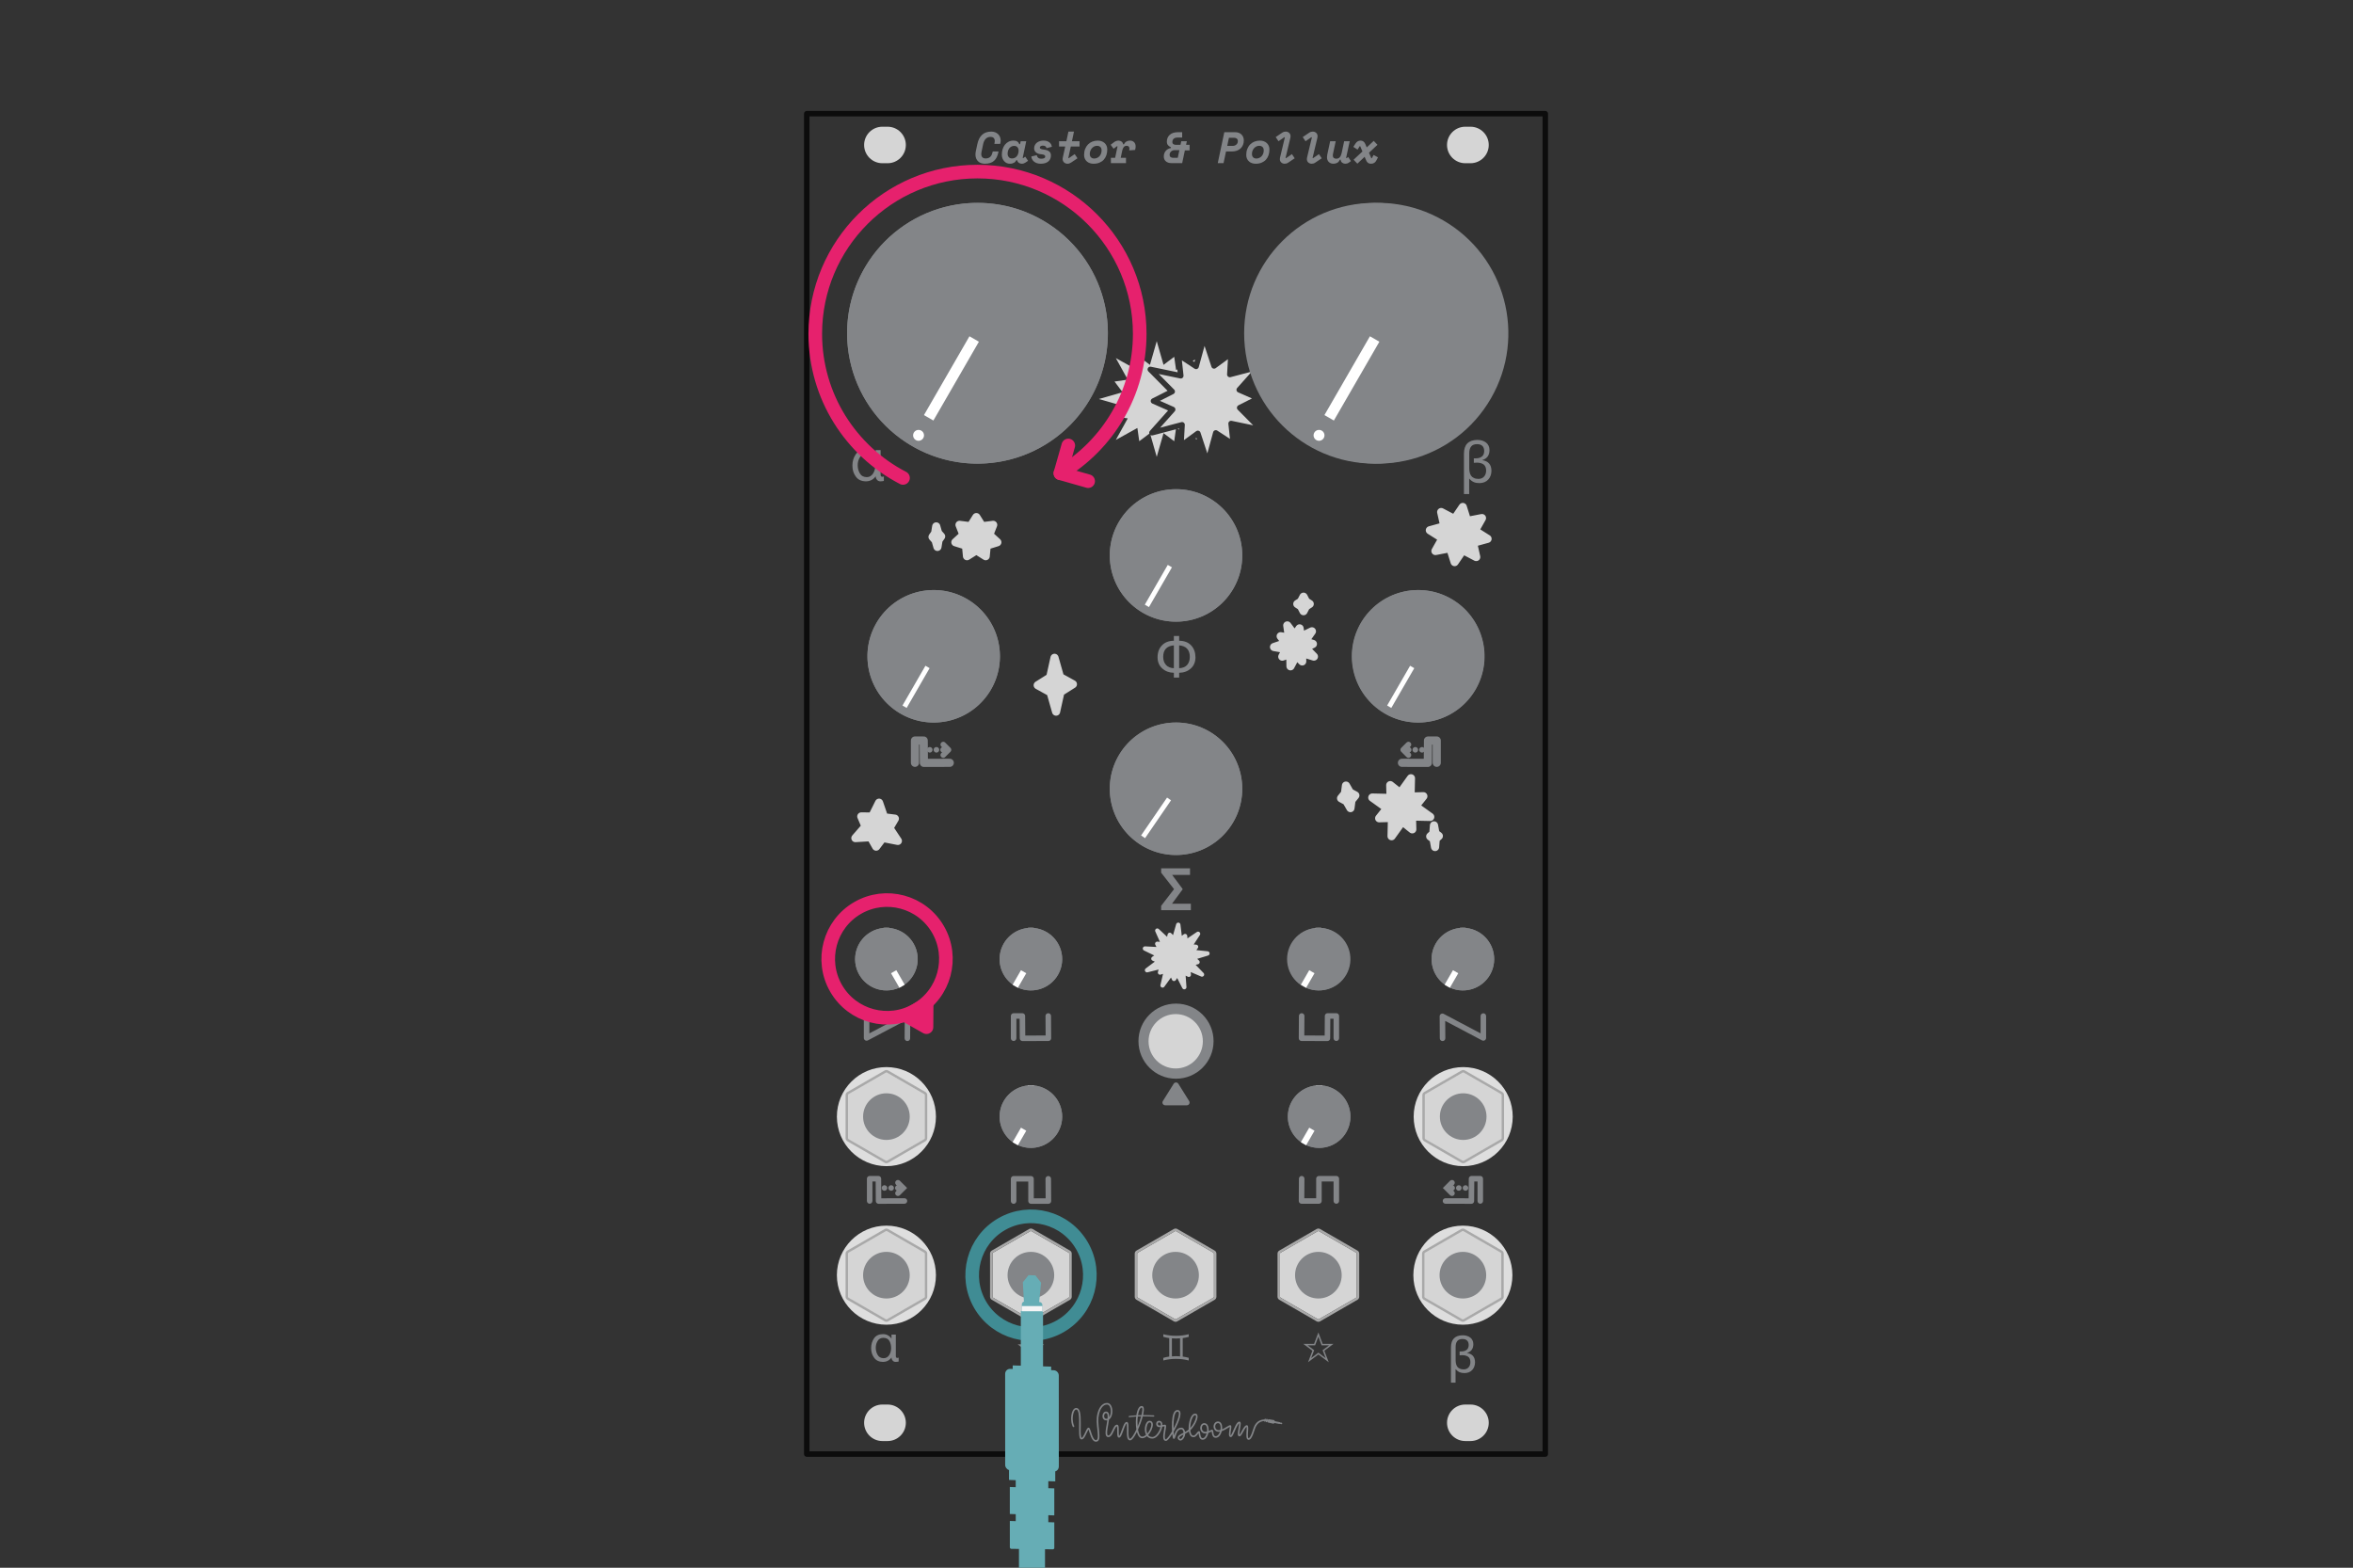 <?xml version="1.0" encoding="UTF-8" standalone="no"?>
<!DOCTYPE svg PUBLIC "-//W3C//DTD SVG 1.1//EN" "http://www.w3.org/Graphics/SVG/1.1/DTD/svg11.dtd">
<svg width="100%" height="100%" viewBox="0 0 1801 1200" version="1.1" xmlns="http://www.w3.org/2000/svg" xmlns:xlink="http://www.w3.org/1999/xlink" xml:space="preserve" xmlns:serif="http://www.serif.com/" style="fill-rule:evenodd;clip-rule:evenodd;stroke-linecap:round;stroke-linejoin:round;stroke-miterlimit:1.5;">
    <rect x="0" y="0" width="1801" height="1200" fill="#333333" stroke="none"/>
    <rect id="_7---Patch-1" serif:id="7 - Patch 1" x="0.129" y="0" width="1800" height="1200" style="fill:none;"/>
    <clipPath id="_clip1">
        <rect id="_7---Patch-11" serif:id="7 - Patch 1" x="0.129" y="0" width="1800" height="1200"/>
    </clipPath>
    <g clip-path="url(#_clip1)">
        <g id="Base">
            <rect id="Outline" x="617.486" y="87.011" width="565.286" height="1025.98" style="fill:none;stroke:rgb(12,12,12);stroke-width:4.17px;"/>
            <path id="Mounting-holes" serif:id="Mounting holes" d="M693.337,1089.04c-0,-7.711 -6.261,-13.972 -13.973,-13.972l-3.992,0c-7.711,0 -13.972,6.261 -13.972,13.972c-0,7.712 6.261,13.973 13.972,13.973l3.992,-0c7.712,-0 13.973,-6.261 13.973,-13.973Zm-0,-978.072c-0,-7.712 -6.261,-13.973 -13.973,-13.973l-3.992,0c-7.711,0 -13.972,6.261 -13.972,13.973c-0,7.711 6.261,13.972 13.972,13.972l3.992,-0c7.712,-0 13.973,-6.261 13.973,-13.972Zm446.161,978.072c-0,-7.711 -6.261,-13.972 -13.973,-13.972l-3.992,0c-7.711,0 -13.972,6.261 -13.972,13.972c-0,7.712 6.261,13.973 13.972,13.973l3.992,-0c7.712,-0 13.973,-6.261 13.973,-13.973Zm-0,-978.072c-0,-7.712 -6.261,-13.973 -13.973,-13.973l-3.992,0c-7.711,0 -13.972,6.261 -13.972,13.973c-0,7.711 6.261,13.972 13.972,13.972l3.992,-0c7.712,-0 13.973,-6.261 13.973,-13.972Z" style="fill:rgb(213,213,213);"/>
            <g id="Legend">
                <path d="M685.668,1037.72c-0.052,1.129 0.314,1.681 1.097,1.656c0.475,-0 0.835,-0.084 1.078,-0.251l0,3.043c-0.295,0.102 -0.68,0.167 -1.155,0.192c-0.5,0.052 -0.918,0.077 -1.251,0.077c-0.925,-0.025 -1.65,-0.366 -2.176,-1.02c-0.578,-0.629 -0.867,-1.393 -0.867,-2.292l-0.077,0c-1.604,2.208 -3.799,3.312 -6.585,3.312c-2.991,-0.051 -5.224,-1.123 -6.7,-3.215c-1.502,-2.028 -2.253,-4.461 -2.253,-7.298c-0,-2.901 0.725,-5.398 2.176,-7.49c1.437,-2.131 3.709,-3.222 6.816,-3.273c2.76,-0 4.929,1.117 6.508,3.35l0.077,0l-0,-2.965l3.312,-0l-0,16.174Zm-9.377,1.887c1.027,-0 1.906,-0.238 2.638,-0.713c0.706,-0.449 1.296,-1.052 1.771,-1.81c0.924,-1.553 1.386,-3.26 1.386,-5.121c0,-2.08 -0.423,-3.909 -1.27,-5.488c-0.86,-1.604 -2.427,-2.432 -4.699,-2.484c-2.015,0.052 -3.485,0.867 -4.409,2.446c-0.924,1.553 -1.386,3.273 -1.386,5.16c-0,2.002 0.462,3.806 1.386,5.41c0.924,1.682 2.452,2.548 4.583,2.6Z" style="fill:rgb(131,133,136);fill-rule:nonzero;"/>
                <path d="M674.024,363.039c-0.058,1.291 0.36,1.922 1.255,1.893c0.542,-0 0.953,-0.096 1.232,-0.286l-0,3.476c-0.337,0.118 -0.778,0.191 -1.32,0.22c-0.572,0.059 -1.049,0.088 -1.431,0.088c-1.056,-0.029 -1.885,-0.418 -2.486,-1.166c-0.66,-0.719 -0.991,-1.592 -0.991,-2.618l-0.088,-0c-1.833,2.523 -4.342,3.784 -7.525,3.784c-3.418,-0.058 -5.971,-1.283 -7.658,-3.674c-1.717,-2.318 -2.575,-5.098 -2.575,-8.34c0,-3.316 0.829,-6.169 2.487,-8.56c1.643,-2.436 4.239,-3.683 7.79,-3.741c3.154,-0 5.633,1.276 7.437,3.829l0.088,-0l0,-3.389l3.785,-0l0,18.484Zm-10.716,2.157c1.173,-0 2.178,-0.272 3.015,-0.815c0.806,-0.513 1.481,-1.202 2.024,-2.068c1.056,-1.775 1.584,-3.726 1.584,-5.853c0,-2.377 -0.484,-4.467 -1.452,-6.272c-0.983,-1.834 -2.773,-2.78 -5.369,-2.839c-2.303,0.059 -3.983,0.991 -5.039,2.795c-1.057,1.775 -1.585,3.741 -1.585,5.897c0,2.289 0.528,4.35 1.585,6.184c1.056,1.922 2.802,2.912 5.237,2.971Z" style="fill:rgb(131,133,136);fill-rule:nonzero;"/>
                <path d="M1114.09,1058.33l-3.505,-0l0,-27.034c0,-6.046 2.972,-9.127 8.915,-9.242c2.336,-0 4.281,0.578 5.834,1.733c1.554,1.194 2.343,2.894 2.369,5.102c-0.026,3.466 -1.631,5.687 -4.814,6.662l0,0.077c4.018,0.629 6.059,2.978 6.123,7.048c-0.026,2.4 -0.738,4.377 -2.137,5.93c-1.451,1.566 -3.408,2.362 -5.873,2.388c-1.502,-0 -2.766,-0.219 -3.793,-0.655c-1.053,-0.449 -2.092,-1.239 -3.119,-2.368l-0,10.359Zm0.057,-17.233c0,0.924 0.09,1.81 0.27,2.657c0.18,0.809 0.481,1.553 0.905,2.233c0.449,0.668 1.078,1.181 1.887,1.541c0.796,0.423 1.81,0.635 3.042,0.635c1.656,0 2.946,-0.539 3.87,-1.617c0.886,-1.027 1.329,-2.356 1.329,-3.986c-0.026,-1.938 -0.629,-3.318 -1.81,-4.14c-1.181,-0.757 -2.651,-1.136 -4.409,-1.136c-0.668,0.026 -1.342,0.064 -2.022,0.116l-0,-2.965c0.578,-0 1.13,-0.013 1.656,-0.039c1.476,-0.026 2.728,-0.43 3.754,-1.213c1.002,-0.77 1.515,-2.009 1.541,-3.716c-0.077,-3.042 -1.695,-4.563 -4.852,-4.563c-1.823,0.025 -3.139,0.564 -3.948,1.617c-0.808,1.078 -1.213,2.535 -1.213,4.371l0,10.205Z" style="fill:rgb(131,133,136);fill-rule:nonzero;"/>
                <path d="M1124.52,378.168l-4.005,-0l0,-30.896c0,-6.909 3.396,-10.43 10.189,-10.562c2.67,-0 4.892,0.66 6.667,1.98c1.775,1.365 2.678,3.308 2.707,5.832c-0.029,3.961 -1.863,6.499 -5.501,7.614l-0,0.088c4.591,0.718 6.924,3.403 6.997,8.054c-0.029,2.743 -0.843,5.002 -2.442,6.777c-1.658,1.79 -3.895,2.699 -6.712,2.729c-1.716,-0 -3.161,-0.25 -4.335,-0.748c-1.203,-0.514 -2.391,-1.416 -3.565,-2.707l0,11.839Zm0.066,-19.695c0,1.056 0.103,2.069 0.308,3.037c0.206,0.924 0.55,1.775 1.035,2.552c0.513,0.763 1.232,1.35 2.156,1.761c0.91,0.484 2.069,0.726 3.477,0.726c1.892,0 3.367,-0.616 4.423,-1.848c1.012,-1.174 1.518,-2.692 1.518,-4.556c-0.029,-2.215 -0.719,-3.792 -2.068,-4.731c-1.35,-0.865 -3.03,-1.298 -5.039,-1.298c-0.763,0.029 -1.533,0.073 -2.311,0.132l0,-3.389c0.66,0 1.291,-0.014 1.892,-0.044c1.688,-0.029 3.118,-0.491 4.292,-1.386c1.144,-0.88 1.731,-2.296 1.76,-4.247c-0.088,-3.477 -1.937,-5.215 -5.545,-5.215c-2.084,0.029 -3.587,0.645 -4.511,1.848c-0.925,1.232 -1.387,2.897 -1.387,4.995l0,11.663Z" style="fill:rgb(131,133,136);fill-rule:nonzero;"/>
                <path d="M902.528,511.447c2.655,-0.088 4.687,-0.909 6.096,-2.464c1.379,-1.599 2.068,-3.661 2.068,-6.184c-0.029,-5.398 -2.751,-8.34 -8.164,-8.824l0,17.472Zm-4.049,3.521c-3.506,-0.059 -6.433,-1.137 -8.78,-3.235c-2.406,-2.083 -3.638,-4.907 -3.697,-8.472c0,-3.843 1.108,-6.924 3.323,-9.242c2.2,-2.347 5.252,-3.535 9.154,-3.565l0,-3.653l4.049,0l0,3.653c3.946,0.03 7.012,1.218 9.198,3.565c2.171,2.318 3.272,5.399 3.301,9.242c-0.059,3.565 -1.276,6.389 -3.653,8.472c-2.347,2.098 -5.296,3.176 -8.846,3.235l0,3.653l-4.049,-0l0,-3.653Zm0,-20.993c-5.443,0.484 -8.164,3.426 -8.164,8.824c0,2.523 0.726,4.585 2.179,6.184c1.379,1.555 3.374,2.376 5.985,2.464l0,-17.472Z" style="fill:rgb(131,133,136);fill-rule:nonzero;"/>
                <g>
                    <path d="M726.958,583.871l-19.82,0.059l-0.125,-17.109l-6.688,0l-0,17.05" style="fill:none;stroke:rgb(131,133,136);stroke-width:6.25px;"/>
                    <path d="M721.965,569.891l4.03,4.03l-4.03,4.03" style="fill:none;stroke:rgb(131,133,136);stroke-width:4.23px;stroke-linejoin:miter;stroke-miterlimit:10;"/>
                    <path d="M707.192,573.921l18.803,0" style="fill:none;stroke:rgb(131,133,136);stroke-width:4.23px;stroke-dasharray:0.04,5.07,0,0;stroke-dashoffset:21.13;"/>
                </g>
                <g>
                    <path d="M1073.06,583.871l19.82,0.059l0.125,-17.109l6.689,0l-0,17.05" style="fill:none;stroke:rgb(131,133,136);stroke-width:6.25px;"/>
                    <path d="M1078.05,577.951l-4.03,-4.03l4.03,-4.03" style="fill:none;stroke:rgb(131,133,136);stroke-width:4.23px;stroke-linejoin:miter;stroke-miterlimit:10;"/>
                    <path d="M1092.83,573.921l-18.804,0" style="fill:none;stroke:rgb(131,133,136);stroke-width:4.23px;stroke-dasharray:0.04,5.07,0,0;stroke-dashoffset:21.13;"/>
                </g>
                <path d="M905.158,680.763l-0,-0.374l-7.988,-10.717l13.687,0l0,-5.017l-22.093,0l-0,3.345l9.858,12.565l-9.858,12.785l-0,3.323l22.731,-0l0,-4.929l-14.435,-0l8.098,-10.981Z" style="fill:rgb(131,133,136);fill-rule:nonzero;"/>
                <path d="M789.046,1021.25l-2.893,7.701l-7.264,0l6.14,4.621l-2.955,7.763l6.972,-5.245l6.994,5.245l-2.977,-7.763l6.141,-4.621l-7.285,0l-2.873,-7.701Z" style="fill:rgb(131,133,136);fill-rule:nonzero;"/>
                <path d="M1009.09,1019.89l-3.285,8.743l-8.247,0l6.971,5.246l-3.355,8.814l7.916,-5.954l7.94,5.954l-3.379,-8.814l6.971,-5.246l-8.271,0l-3.261,-8.743Zm-0,3.167l2.481,6.687l5.742,-0l-4.986,3.757l2.316,6.026l-5.553,-4.159l-5.553,4.159l2.315,-6.026l-4.986,-3.757l5.719,-0l2.505,-6.687Z" style="fill:rgb(131,133,136);fill-rule:nonzero;"/>
                <path d="M894.939,1024.22c-1.496,-0.198 -3.009,-0.528 -4.539,-0.99l0,-1.981c3.103,0.803 6.354,1.205 9.754,1.205c3.4,-0 6.635,-0.402 9.705,-1.205l-0,2.014c-1.574,0.429 -3.103,0.748 -4.589,0.957l0,14.127c1.486,0.209 3.015,0.523 4.589,0.941l-0,2.046c-3.07,-0.814 -6.305,-1.221 -9.705,-1.221c-3.4,0 -6.651,0.407 -9.754,1.221l0,-1.98c1.53,-0.484 3.043,-0.82 4.539,-1.007l0,-14.127Zm2.046,13.979c2.08,-0.231 4.159,-0.231 6.239,-0l-0,-13.831c-2.08,0.231 -4.159,0.231 -6.239,0l0,13.831Z" style="fill:rgb(131,133,136);fill-rule:nonzero;"/>
                <path d="M967.708,1087.67c-4.386,0.297 -6.233,3.205 -7.214,6.27c-0.863,2.695 -1.83,5.477 -2.884,6.907c-0.584,0.793 -1.234,1.201 -1.868,1.201c-0.628,-0 -1.089,-0.332 -1.384,-0.954c-0.449,-0.948 -0.438,-2.803 -0.318,-4.661c0.093,-1.458 0.237,-2.915 0.174,-3.848c-0.009,-0.135 -0.037,-0.288 -0.062,-0.402c-0.054,0.028 -0.108,0.066 -0.164,0.108c-0.207,0.156 -0.412,0.382 -0.619,0.651c-0.719,0.933 -1.43,2.348 -2.102,3.576c-0.574,1.047 -1.131,1.964 -1.629,2.425c-0.338,0.313 -0.68,0.453 -0.988,0.453c-0.581,-0 -0.999,-0.354 -1.16,-1.094c-0.206,-0.944 0.081,-2.798 0.418,-4.65c0.268,-1.467 0.556,-2.934 0.566,-3.873c0.002,-0.119 -0.012,-0.254 -0.026,-0.359c-0.08,0.047 -0.16,0.117 -0.246,0.196c-0.259,0.24 -0.517,0.585 -0.778,0.999c-0.87,1.375 -1.735,3.457 -2.525,5.266c-0.65,1.488 -1.258,2.798 -1.769,3.453c-0.366,0.47 -0.758,0.659 -1.064,0.659c-0.58,0 -0.979,-0.301 -1.207,-0.864c-0.313,-0.771 -0.197,-2.284 0.026,-3.796c0.138,-0.939 0.303,-1.877 0.373,-2.6c0.017,-0.177 0.019,-0.377 0.016,-0.539c-0.052,0.025 -0.107,0.054 -0.166,0.084c-0.479,0.242 -1.095,0.631 -1.795,1.063c-1.226,0.756 -2.696,1.62 -4.153,2.132c-0.297,1.175 -0.775,2.292 -1.407,3.162c-0.838,1.157 -1.945,1.887 -3.232,1.887c-1.133,-0 -1.837,-0.575 -2.285,-1.392c-0.377,-0.689 -0.553,-1.571 -0.66,-2.358c-0.049,-0.355 -0.113,-0.777 -0.159,-1.068c-0.232,0.101 -0.544,0.239 -0.824,0.371c-0.495,0.235 -1.072,0.493 -1.691,0.703c-0.26,1.227 -0.709,2.397 -1.31,3.304c-0.794,1.197 -1.857,1.943 -3.082,1.943c-1.089,0 -1.803,-0.605 -2.264,-1.489c-0.383,-0.733 -0.579,-1.674 -0.701,-2.513c-0.052,-0.358 -0.09,-0.695 -0.128,-0.982c-0.148,0.172 -0.306,0.373 -0.475,0.585c-0.498,0.629 -1.079,1.347 -1.73,1.826c-0.517,0.379 -1.08,0.613 -1.676,0.613c-1.073,-0 -1.91,-0.522 -2.521,-1.427c-0.503,-0.745 -0.846,-1.777 -1.037,-2.968c-0.877,0.64 -1.85,1.196 -2.802,1.701c-0.004,0.125 -0.012,0.249 -0.024,0.372c-0.128,1.326 -0.762,2.779 -1.573,3.73c-0.627,0.734 -1.372,1.164 -2.07,1.164c-0.364,-0 -0.788,-0.141 -1.16,-0.413c-0.531,-0.388 -0.95,-1.031 -0.95,-1.796c0,-0.772 0.582,-1.516 1.615,-2.195c0.773,-0.509 1.813,-1.014 2.915,-1.58c-0.068,-0.746 -0.294,-1.466 -0.658,-1.991c-0.273,-0.393 -0.623,-0.674 -1.065,-0.674c-1.366,-0 -2.274,0.792 -2.925,1.793c-0.73,1.122 -1.15,2.506 -1.47,3.542c-0.222,0.72 -0.412,1.292 -0.593,1.573c-0.219,0.341 -0.496,0.45 -0.731,0.45c-0.126,-0 -0.261,-0.033 -0.392,-0.132c-0.083,-0.062 -0.224,-0.217 -0.319,-0.512c-0.147,-0.459 -0.328,-1.593 -0.476,-3.114c-0.586,0.938 -1.163,1.794 -1.704,2.525c-0.862,1.165 -1.646,2.022 -2.239,2.437c-0.371,0.259 -0.705,0.367 -0.968,0.367c-1.145,-0 -1.788,-0.804 -1.986,-2.152c-0.224,-1.522 0.134,-3.826 0.481,-5.828c0.177,-1.017 0.347,-1.953 0.42,-2.651c0.02,-0.189 0.024,-0.399 0.022,-0.558c-0.528,0.044 -1.105,0.17 -1.688,0.297c-0.39,2.129 -1.582,4.678 -3.14,6.519c-1.315,1.555 -2.898,2.589 -4.447,2.589c-1.878,0 -3.235,-0.732 -4.159,-1.858c-1.166,0.976 -2.459,1.584 -3.745,1.584c-1.357,-0 -2.486,-1.031 -3.266,-2.806c-0.257,-0.584 -0.48,-1.251 -0.669,-1.979c-0.606,1.225 -1.219,2.338 -1.812,3.27c-0.707,1.113 -1.393,1.976 -2.004,2.492c-0.523,0.441 -1.022,0.646 -1.451,0.646c-0.929,0 -1.587,-0.632 -1.954,-1.765c-0.415,-1.284 -0.469,-3.289 -0.448,-5.296c0.02,-1.899 0.103,-3.798 -0.056,-5.014c-0.036,-0.274 -0.082,-0.507 -0.151,-0.688c-0.011,-0.029 -0.029,-0.064 -0.045,-0.093c-0.039,0.025 -0.076,0.067 -0.12,0.109c-0.17,0.162 -0.335,0.399 -0.503,0.686c-0.593,1.012 -1.172,2.595 -1.743,4.176c-0.703,1.944 -1.398,3.884 -2.061,4.876c-0.427,0.639 -0.912,0.929 -1.326,0.929c-0.476,-0 -0.885,-0.292 -1.118,-0.933c-0.298,-0.819 -0.317,-2.424 -0.306,-4.031c0.009,-1.26 0.029,-2.52 -0.119,-3.326c-0.024,-0.134 -0.079,-0.292 -0.114,-0.385c-0.282,0.06 -0.517,0.304 -0.759,0.612c-0.602,0.764 -1.125,1.963 -1.679,3.158c-0.605,1.303 -1.245,2.6 -2.005,3.434c-0.611,0.672 -1.308,1.062 -2.096,1.062c-1.255,0 -1.931,-0.89 -2.088,-2.46c-0.179,-1.801 0.33,-4.615 0.82,-7.428c0.176,-1.01 0.35,-2.02 0.483,-2.978c-0.226,0.044 -0.462,0.067 -0.706,0.067c-2.559,-0 -3.342,-2.393 -2.858,-4.35c0.335,-1.357 1.287,-2.417 2.507,-2.417c1.4,0 2.154,0.893 2.413,2.419c0.093,0.549 0.118,1.191 0.092,1.899c0.086,-0.117 0.166,-0.241 0.243,-0.371c0.621,-1.056 0.947,-2.466 0.989,-3.874c0.043,-1.405 -0.197,-2.812 -0.743,-3.866c-0.475,-0.918 -1.188,-1.562 -2.186,-1.562c-1.67,-0 -3.059,0.996 -4.134,2.552c-1.738,2.516 -2.648,6.468 -2.505,10.476c0.186,5.164 1.296,10.426 0.69,13.118c-0.194,0.858 -0.557,1.489 -1.092,1.869c-0.379,0.27 -0.849,0.424 -1.435,0.424c-1.009,-0 -1.887,-0.622 -2.608,-1.642c-0.915,-1.295 -1.602,-3.251 -2.152,-4.955c-0.346,-1.071 -0.636,-2.036 -0.905,-2.636c-0.011,-0.024 -0.023,-0.048 -0.036,-0.073l-0.03,0.044c-0.323,0.482 -0.686,1.26 -1.083,2.122c-0.751,1.627 -1.618,3.531 -2.513,4.531c-0.511,0.572 -1.06,0.871 -1.583,0.871c-0.615,0 -1.146,-0.419 -1.46,-1.321c-0.484,-1.391 -0.531,-4.184 -0.497,-7.347c0.041,-3.907 0.186,-8.402 -0.39,-11.371c-0.176,-0.907 -0.414,-1.662 -0.763,-2.187c-0.258,-0.39 -0.577,-0.634 -1.005,-0.634c-0.738,-0 -1.252,0.635 -1.667,1.487c-0.764,1.57 -1.09,3.92 -1.053,5.846c0.062,3.194 1.142,5.224 1.142,5.224c0.161,0.298 0.049,0.671 -0.25,0.832c-0.298,0.161 -0.671,0.049 -0.832,-0.25c0,0 -1.22,-2.244 -1.288,-5.782c-0.041,-2.113 0.338,-4.686 1.176,-6.408c0.655,-1.344 1.607,-2.178 2.772,-2.178c1.302,-0 2.226,1.027 2.739,2.823c0.64,2.237 0.715,5.731 0.687,9.226c-0.031,3.944 -0.196,7.887 0.271,9.898c0.067,0.287 0.145,0.528 0.245,0.712c0.055,0.102 0.084,0.202 0.173,0.202c0.128,-0 0.246,-0.077 0.372,-0.177c0.21,-0.167 0.415,-0.408 0.62,-0.696c0.711,-0.996 1.383,-2.505 1.988,-3.816c0.509,-1.104 0.98,-2.075 1.375,-2.56c0.315,-0.389 0.654,-0.537 0.92,-0.537c0.246,-0 0.543,0.121 0.795,0.477c0.254,0.358 0.532,1.086 0.832,2.003c0.537,1.642 1.19,3.942 2.142,5.518c0.52,0.862 1.095,1.525 1.866,1.525c0.593,0 0.955,-0.297 1.166,-0.808c0.186,-0.449 0.274,-1.029 0.307,-1.708c0.138,-2.843 -0.707,-7.267 -0.864,-11.622c-0.154,-4.295 0.86,-8.522 2.722,-11.219c1.327,-1.92 3.084,-3.082 5.145,-3.082c1.193,0 2.141,0.573 2.834,1.51c0.93,1.258 1.383,3.218 1.324,5.184c-0.06,1.961 -0.626,3.916 -1.651,5.171c-0.286,0.349 -0.606,0.647 -0.96,0.883c-0.137,1.18 -0.349,2.452 -0.571,3.725c-0.468,2.688 -0.979,5.375 -0.807,7.095c0.078,0.782 0.24,1.354 0.865,1.354c0.598,-0 1.061,-0.448 1.5,-1.044c0.55,-0.747 1.024,-1.745 1.486,-2.741c0.598,-1.29 1.178,-2.576 1.828,-3.401c0.554,-0.704 1.181,-1.096 1.862,-1.096c0.453,0 0.862,0.291 1.075,0.954c0.262,0.815 0.261,2.412 0.25,4.01c-0.009,1.253 -0.019,2.507 0.151,3.309c0.024,0.112 0.072,0.242 0.11,0.335c0.01,-0.009 0.019,-0.018 0.027,-0.026c0.152,-0.163 0.303,-0.402 0.459,-0.692c0.546,-1.016 1.105,-2.606 1.679,-4.194c0.707,-1.954 1.443,-3.903 2.178,-4.9c0.453,-0.614 0.956,-0.905 1.415,-0.905c0.475,-0 0.882,0.279 1.122,0.907c0.307,0.805 0.343,2.42 0.317,4.249c-0.032,2.178 -0.129,4.682 0.234,6.337c0.083,0.382 0.19,0.713 0.338,0.971c0.14,0.245 0.312,0.415 0.572,0.415c0.202,0 0.412,-0.148 0.658,-0.356c0.54,-0.456 1.135,-1.228 1.76,-2.212c0.798,-1.255 1.633,-2.846 2.437,-4.596c-0.28,-1.727 -0.412,-3.65 -0.401,-5.574c0.008,-1.439 0.097,-2.877 0.261,-4.234c-3.47,0.194 -5.197,0.495 -5.197,0.495c-0.268,0.047 -0.523,-0.132 -0.569,-0.4c-0.047,-0.267 0.132,-0.522 0.399,-0.568c0,-0 1.829,-0.321 5.503,-0.518c0.341,-2.218 0.893,-4.145 1.631,-5.386c0.668,-1.125 1.512,-1.725 2.435,-1.725c0.792,-0 1.345,0.488 1.58,1.468c0.242,1.011 0.114,2.678 -0.307,4.688c-0.055,0.263 -0.115,0.532 -0.18,0.807c2.33,-0.015 5.042,0.033 8.139,0.184c0.271,0.013 0.481,0.243 0.467,0.514c-0.013,0.271 -0.244,0.481 -0.514,0.467c-3.192,-0.155 -5.971,-0.2 -8.337,-0.18c-0.829,3.167 -2.176,6.888 -3.64,10.13c0.223,1.256 0.533,2.386 0.935,3.301c0.541,1.228 1.203,2.072 2.142,2.072c1.064,0 2.113,-0.557 3.068,-1.39c-0.883,-1.695 -1.089,-3.882 -0.802,-5.843c0.227,-1.552 0.762,-2.942 1.468,-3.811c0.566,-0.697 1.249,-1.078 1.975,-1.078c0.784,0 1.366,0.25 1.784,0.655c0.584,0.566 0.855,1.485 0.794,2.611c-0.123,2.251 -1.564,5.409 -3.566,7.569l-0.085,0.091c0.72,0.892 1.78,1.471 3.268,1.471c1.05,-0 2.085,-0.662 3.019,-1.615c1.523,-1.554 2.753,-3.905 3.247,-5.948l0.015,-0.062c-0.306,0.046 -0.606,0.075 -0.892,0.075c-1.945,-0 -2.706,-1.713 -2.397,-3.093c0.217,-0.967 0.94,-1.754 2.094,-1.754c0.782,0 1.367,0.253 1.793,0.667c0.579,0.564 0.865,1.476 0.843,2.592c0.677,-0.147 1.34,-0.284 1.925,-0.284c0.319,0 0.576,0.145 0.736,0.481c0.09,0.188 0.146,0.503 0.132,0.924c-0.026,0.741 -0.241,1.934 -0.471,3.259c-0.324,1.869 -0.685,4.018 -0.476,5.439c0.09,0.619 0.244,1.102 0.77,1.102c0.031,-0 0.063,-0.025 0.103,-0.046c0.112,-0.058 0.234,-0.147 0.368,-0.259c0.491,-0.413 1.09,-1.11 1.748,-2c0.793,-1.072 1.664,-2.417 2.528,-3.897c-0.262,-4.332 -0.181,-10.218 1.063,-13.477c0.667,-1.748 1.7,-2.771 3.038,-2.771c0.639,0 1.13,0.19 1.5,0.511c0.359,0.312 0.61,0.76 0.738,1.334c0.206,0.928 0.084,2.241 -0.304,3.77c-0.81,3.19 -2.76,7.395 -4.786,10.922c0.009,0.136 0.019,0.27 0.028,0.402c0.075,1.026 0.167,1.936 0.263,2.659c0.343,-1.112 0.809,-2.548 1.575,-3.725c0.873,-1.342 2.123,-2.352 3.955,-2.352c0.84,-0 1.555,0.455 2.074,1.203c0.39,0.562 0.667,1.298 0.803,2.082c0.963,-0.527 1.921,-1.116 2.742,-1.806c-0.014,-0.233 -0.023,-0.47 -0.027,-0.71c-0.06,-3.527 0.889,-7.667 2.371,-9.837c0.748,-1.096 1.654,-1.709 2.601,-1.709c0.549,-0 0.966,0.175 1.275,0.464c0.413,0.387 0.644,1.022 0.633,1.854c-0.033,2.517 -2.327,7.191 -5.378,10.252c-0.067,0.067 -0.135,0.133 -0.205,0.199c0.1,1.029 0.309,1.956 0.65,2.686c0.392,0.836 0.957,1.399 1.791,1.399c0.443,-0 0.836,-0.258 1.205,-0.582c0.461,-0.405 0.872,-0.928 1.238,-1.39c0.403,-0.51 0.767,-0.952 1.072,-1.177c0.244,-0.179 0.481,-0.254 0.691,-0.254c0.211,-0 0.422,0.08 0.588,0.313c0.062,0.087 0.127,0.219 0.175,0.396c0.061,0.226 0.109,0.573 0.162,0.987c0.093,0.743 0.206,1.735 0.532,2.54c0.247,0.612 0.614,1.127 1.311,1.127c0.836,0 1.516,-0.577 2.058,-1.393c0.425,-0.642 0.76,-1.433 0.992,-2.281c-0.307,0.051 -0.617,0.079 -0.926,0.079c-3.118,0 -4.288,-2.793 -3.861,-5.049c0.299,-1.578 1.373,-2.846 3,-2.846c2.144,-0 3.281,2.052 3.383,4.634c0.019,0.474 0.004,0.963 -0.042,1.455c0.538,-0.221 1.024,-0.465 1.42,-0.653c0.551,-0.263 0.983,-0.415 1.21,-0.415c0.262,-0 0.511,0.114 0.687,0.425c0.12,0.212 0.21,0.642 0.278,1.186c0.085,0.682 0.169,1.594 0.477,2.334c0.235,0.563 0.615,1.021 1.335,1.021c0.904,-0 1.648,-0.566 2.238,-1.379c0.426,-0.588 0.77,-1.305 1.022,-2.074c-0.311,0.052 -0.617,0.081 -0.916,0.081c-3.1,-0 -4.346,-2.798 -3.86,-5.051c0.334,-1.55 1.468,-2.824 3.319,-2.824c2.067,0 3.154,2.019 3.187,4.565c0.006,0.476 -0.023,0.968 -0.086,1.462c1.144,-0.487 2.273,-1.18 3.243,-1.778c0.867,-0.535 1.614,-1.004 2.149,-1.239c0.32,-0.141 0.59,-0.204 0.792,-0.204c0.402,-0 0.747,0.227 0.865,0.806c0.103,0.508 -0.016,1.531 -0.195,2.687c-0.203,1.317 -0.468,2.831 -0.38,3.832c0.014,0.158 0.036,0.301 0.074,0.423c0.016,0.051 0.02,0.105 0.041,0.137c0.043,-0.041 0.104,-0.103 0.147,-0.158c0.124,-0.16 0.253,-0.366 0.389,-0.607c0.567,-1.008 1.217,-2.584 1.909,-4.158c0.847,-1.93 1.765,-3.853 2.651,-4.837c0.51,-0.567 1.046,-0.849 1.54,-0.849c0.361,-0 0.638,0.161 0.829,0.486c0.143,0.244 0.23,0.649 0.224,1.179c-0.011,0.989 -0.304,2.534 -0.586,4.079c-0.264,1.451 -0.521,2.902 -0.468,3.831c0.008,0.138 0.044,0.299 0.072,0.404c0.028,-0.02 0.059,-0.044 0.082,-0.065c0.109,-0.101 0.22,-0.232 0.334,-0.385c0.509,-0.679 1.058,-1.742 1.633,-2.803c0.615,-1.135 1.258,-2.266 1.896,-2.992c0.553,-0.628 1.139,-0.965 1.682,-0.965c0.422,0 0.787,0.244 0.966,0.829c0.193,0.629 0.153,1.891 0.054,3.32c-0.115,1.666 -0.292,3.582 -0.086,4.848c0.045,0.276 0.106,0.516 0.201,0.703c0.063,0.122 0.131,0.222 0.259,0.222c0.179,-0 0.339,-0.115 0.508,-0.273c0.264,-0.247 0.516,-0.606 0.766,-1.042c0.838,-1.463 1.602,-3.735 2.308,-5.939c1.149,-3.587 3.368,-6.946 8.649,-7.14l0.07,-0.327c0.031,-0.147 0.176,-0.24 0.322,-0.209l0.328,0.07c0.147,0.031 0.24,0.175 0.208,0.322l-0.057,0.271c0.003,0.003 0.006,0.005 0.009,0.007l0.256,0.051l0.061,-0.286c0.043,-0.201 0.241,-0.33 0.443,-0.287l0.459,0.098c0.202,0.043 0.331,0.241 0.288,0.443l-0.057,0.267l0.244,0.048l0.053,-0.27c0.046,-0.235 0.271,-0.39 0.506,-0.349l4.15,0.714c0.244,0.042 0.405,0.276 0.357,0.518l-0.013,0.066l0.03,0.006c0.122,0.024 0.211,0.121 0.231,0.237l3.661,0.721c0.168,0.033 0.3,0.143 0.368,0.287l1.243,0.147l0.348,0.462l-0.081,0.409l-0.497,0.296l-1.203,-0.338c-0.117,0.109 -0.283,0.162 -0.452,0.129l-3.661,-0.721c-0.062,0.099 -0.182,0.155 -0.304,0.131l-0.029,-0.006l-0.013,0.066c-0.048,0.242 -0.286,0.398 -0.527,0.344l-4.111,-0.913c-0.233,-0.052 -0.382,-0.281 -0.336,-0.515l0.053,-0.271l-0.262,-0.051l-0.061,0.286c-0.043,0.201 -0.241,0.33 -0.443,0.287l-0.459,-0.098c-0.202,-0.043 -0.331,-0.242 -0.288,-0.444l0.057,-0.267l-0.266,-0.052l-0.062,0.29c-0.031,0.147 -0.176,0.24 -0.322,0.209l-0.328,-0.07c-0.146,-0.031 -0.24,-0.175 -0.208,-0.322l0.03,-0.141Zm-61.84,10.381c-0.464,0.239 -0.907,0.469 -1.315,0.694c-0.607,0.335 -1.128,0.657 -1.495,0.993c-0.247,0.226 -0.43,0.437 -0.43,0.69c0,0.346 0.206,0.628 0.446,0.804c0.142,0.103 0.296,0.176 0.435,0.176c0.397,0 0.779,-0.315 1.135,-0.733c0.578,-0.676 1.044,-1.664 1.224,-2.624Zm-27.744,-0.716c1.309,-1.472 2.341,-3.401 2.815,-5.11c0.233,-0.838 0.332,-1.62 0.243,-2.258c-0.054,-0.38 -0.171,-0.702 -0.398,-0.922c-0.215,-0.209 -0.525,-0.308 -0.928,-0.308c-0.386,-0 -0.721,0.253 -1.021,0.623c-0.594,0.731 -1.016,1.911 -1.207,3.215c-0.229,1.57 -0.127,3.348 0.496,4.76Zm45.705,-1.515c0.088,-0.617 0.123,-1.238 0.1,-1.831c-0.039,-0.987 -0.236,-1.894 -0.64,-2.552c-0.338,-0.549 -0.833,-0.903 -1.516,-0.903c-1.013,0 -1.606,0.865 -1.793,1.847c-0.3,1.585 0.464,3.592 2.654,3.592c0.401,-0 0.803,-0.059 1.195,-0.153Zm10.286,-1.296c0.118,-0.638 0.175,-1.283 0.167,-1.897c-0.012,-0.961 -0.181,-1.846 -0.556,-2.487c-0.306,-0.525 -0.763,-0.865 -1.402,-0.865c-1.196,-0 -1.902,0.853 -2.118,1.854c-0.34,1.576 0.491,3.563 2.659,3.563c0.405,0 0.825,-0.061 1.25,-0.168Zm-35.844,-1.071c1.609,-3.014 3.049,-6.304 3.709,-8.902c0.33,-1.3 0.471,-2.412 0.295,-3.201c-0.063,-0.285 -0.166,-0.519 -0.344,-0.674c-0.169,-0.146 -0.402,-0.209 -0.694,-0.209c-0.891,-0 -1.446,0.817 -1.89,1.98c-1.017,2.665 -1.201,7.157 -1.076,11.006Zm12.754,-0.397c2.143,-2.381 3.815,-5.519 4.294,-7.743c0.124,-0.578 0.169,-1.087 0.098,-1.49c-0.035,-0.201 -0.093,-0.369 -0.212,-0.48c-0.103,-0.097 -0.251,-0.132 -0.435,-0.132c-0.369,-0 -0.707,0.195 -1.028,0.5c-0.403,0.384 -0.767,0.938 -1.092,1.602c-0.994,2.026 -1.604,5.038 -1.625,7.743Zm-37.59,-8.912c-0.915,0.017 -1.76,0.044 -2.535,0.077c-0.173,1.37 -0.264,2.836 -0.272,4.301c-0.007,1.136 0.037,2.272 0.133,3.363c1.067,-2.571 2.019,-5.309 2.674,-7.741Zm15.097,6.875c0.026,-0.359 0.017,-0.695 -0.032,-1c-0.064,-0.397 -0.192,-0.734 -0.428,-0.964c-0.219,-0.214 -0.531,-0.318 -0.935,-0.318c-0.505,-0 -0.8,0.37 -0.895,0.793c-0.157,0.704 0.206,1.596 1.198,1.596c0.349,0 0.717,-0.043 1.092,-0.107Zm-40.818,-5.214c0.099,-1.051 0.116,-1.996 -0.012,-2.753c-0.14,-0.823 -0.447,-1.396 -1.202,-1.396c-0.694,-0 -1.124,0.711 -1.314,1.482c-0.305,1.234 0.052,2.827 1.665,2.827c0.31,0 0.598,-0.056 0.863,-0.16Zm25.974,-2.649c0.09,-0.367 0.171,-0.725 0.244,-1.073c0.374,-1.781 0.529,-3.255 0.315,-4.15c-0.071,-0.296 -0.146,-0.525 -0.385,-0.525c-0.332,-0 -0.623,0.18 -0.894,0.465c-0.358,0.376 -0.668,0.924 -0.943,1.593c-0.422,1.027 -0.751,2.324 -0.983,3.765c0.809,-0.033 1.691,-0.059 2.646,-0.075Z" style="fill:rgb(131,133,136);"/>
                <path d="M754.534,121.273c0.833,-0 1.549,-0.136 2.146,-0.406c0.597,-0.27 1.098,-0.625 1.504,-1.065c0.406,-0.439 0.727,-0.946 0.963,-1.521c0.237,-0.574 0.423,-1.155 0.558,-1.74l0.135,-0.609l4.462,0l-0.135,0.609c-0.316,1.464 -0.744,2.743 -1.285,3.836c-0.541,1.093 -1.228,2.005 -2.062,2.738c-0.833,0.732 -1.825,1.284 -2.974,1.656c-1.149,0.372 -2.501,0.558 -4.056,0.558c-1.059,-0 -2.028,-0.158 -2.907,-0.474c-0.879,-0.315 -1.633,-0.777 -2.264,-1.385c-0.631,-0.609 -1.121,-1.347 -1.471,-2.214c-0.349,-0.868 -0.524,-1.865 -0.524,-2.992c0,-0.405 0.023,-0.811 0.068,-1.216c0.045,-0.406 0.124,-0.868 0.237,-1.386l1.115,-5.273c0.699,-3.267 1.938,-5.695 3.718,-7.284c1.78,-1.589 4.101,-2.383 6.963,-2.383c1.127,0 2.135,0.18 3.025,0.541c0.89,0.36 1.645,0.851 2.265,1.47c0.619,0.62 1.092,1.347 1.419,2.18c0.327,0.834 0.49,1.724 0.49,2.671c0,0.315 -0.022,0.63 -0.067,0.946c-0.045,0.315 -0.102,0.642 -0.169,0.98l-0.136,0.609l-4.461,-0l0.135,-0.609c0.135,-0.541 0.203,-1.059 0.203,-1.555c-0,-0.878 -0.254,-1.628 -0.761,-2.247c-0.507,-0.62 -1.391,-0.93 -2.653,-0.93c-0.744,0 -1.42,0.141 -2.028,0.423c-0.608,0.281 -1.138,0.664 -1.589,1.149c-0.45,0.484 -0.828,1.048 -1.132,1.69c-0.304,0.642 -0.535,1.312 -0.693,2.011l-1.25,5.949c-0.068,0.338 -0.124,0.67 -0.169,0.997c-0.045,0.327 -0.068,0.636 -0.068,0.929c0,1.014 0.265,1.826 0.794,2.434c0.53,0.608 1.414,0.913 2.654,0.913Z" style="fill:rgb(131,133,136);fill-rule:nonzero;"/>
                <path d="M782.791,120.833l0.338,0.237l1.622,-1.149l2.129,3.177l-1.994,1.352c-0.879,0.586 -1.803,0.879 -2.771,0.879c-0.857,-0 -1.623,-0.237 -2.299,-0.71c-0.676,-0.473 -1.104,-1.138 -1.284,-1.994l-0.609,-0c-0.202,0.383 -0.439,0.738 -0.709,1.064c-0.271,0.327 -0.603,0.609 -0.998,0.845c-0.394,0.237 -0.856,0.428 -1.385,0.575c-0.53,0.146 -1.155,0.22 -1.876,0.22c-0.879,-0 -1.69,-0.175 -2.434,-0.524c-0.744,-0.35 -1.391,-0.834 -1.943,-1.454c-0.552,-0.619 -0.986,-1.346 -1.302,-2.18c-0.315,-0.834 -0.473,-1.746 -0.473,-2.738c0,-1.509 0.203,-2.918 0.608,-4.225c0.406,-1.307 0.992,-2.45 1.758,-3.43c0.766,-0.981 1.707,-1.752 2.822,-2.316c1.116,-0.563 2.372,-0.845 3.769,-0.845c1.239,0 2.22,0.248 2.941,0.744c0.721,0.496 1.205,1.149 1.453,1.96l0.609,0l0.473,-2.23l4.259,-0l-2.704,12.742Zm-8.18,0.44c0.811,-0 1.532,-0.164 2.163,-0.491c0.631,-0.326 1.155,-0.76 1.572,-1.301c0.417,-0.541 0.738,-1.177 0.963,-1.91c0.225,-0.732 0.338,-1.504 0.338,-2.315c0,-1.059 -0.304,-1.921 -0.912,-2.586c-0.609,-0.664 -1.42,-0.997 -2.434,-0.997c-0.811,0 -1.532,0.164 -2.163,0.49c-0.631,0.327 -1.161,0.761 -1.589,1.302c-0.428,0.541 -0.755,1.177 -0.98,1.909c-0.225,0.733 -0.338,1.505 -0.338,2.316c-0,0.946 0.276,1.78 0.828,2.501c0.552,0.721 1.403,1.082 2.552,1.082Z" style="fill:rgb(131,133,136);fill-rule:nonzero;"/>
                <path d="M798.17,111.471c-0.248,-0 -0.502,0.028 -0.761,0.084c-0.259,0.056 -0.501,0.141 -0.727,0.254c-0.225,0.112 -0.411,0.264 -0.557,0.456c-0.147,0.191 -0.22,0.422 -0.22,0.693c-0,0.473 0.27,0.822 0.811,1.048c0.541,0.225 1.465,0.416 2.772,0.574c1.464,0.18 2.647,0.625 3.549,1.335c0.901,0.71 1.352,1.73 1.352,3.059c-0,1.983 -0.693,3.538 -2.079,4.665c-1.386,1.126 -3.307,1.69 -5.763,1.69c-1.239,-0 -2.304,-0.181 -3.194,-0.541c-0.89,-0.361 -1.622,-0.811 -2.197,-1.352c-0.575,-0.541 -1.008,-1.138 -1.301,-1.792c-0.293,-0.653 -0.451,-1.273 -0.473,-1.859l4.191,-1.014c0.067,0.744 0.383,1.381 0.946,1.91c0.563,0.53 1.42,0.794 2.569,0.794c0.789,0 1.476,-0.124 2.062,-0.371c0.586,-0.248 0.879,-0.688 0.879,-1.319c-0,-0.473 -0.226,-0.85 -0.676,-1.132c-0.451,-0.282 -1.285,-0.479 -2.502,-0.591c-1.622,-0.136 -2.912,-0.598 -3.87,-1.386c-0.957,-0.789 -1.436,-1.837 -1.436,-3.144c-0,-0.946 0.197,-1.791 0.591,-2.535c0.395,-0.743 0.918,-1.363 1.572,-1.859c0.653,-0.495 1.414,-0.873 2.281,-1.132c0.868,-0.259 1.775,-0.389 2.721,-0.389c1.172,0 2.152,0.158 2.941,0.474c0.789,0.315 1.431,0.709 1.927,1.183c0.495,0.473 0.861,0.985 1.098,1.537c0.237,0.553 0.389,1.065 0.456,1.538l-4.123,1.082c-0.09,-0.608 -0.372,-1.087 -0.845,-1.437c-0.473,-0.349 -1.138,-0.523 -1.994,-0.523Z" style="fill:rgb(131,133,136);fill-rule:nonzero;"/>
                <path d="M815.34,112.147l-4.732,-0l-0,-4.056l5.611,-0l1.555,-7.369l4.258,0l-1.554,7.369l5.813,-0l0,4.056l-6.692,-0l-1.893,8.686l0.338,0.237l4.529,-3.11l2.13,3.177l-4.901,3.313c-0.857,0.586 -1.769,0.879 -2.738,0.879c-0.496,-0 -0.969,-0.085 -1.42,-0.254c-0.45,-0.169 -0.845,-0.411 -1.183,-0.727c-0.338,-0.315 -0.608,-0.698 -0.811,-1.149c-0.203,-0.45 -0.304,-0.957 -0.304,-1.521c-0,-0.18 0.011,-0.343 0.034,-0.49c0.022,-0.146 0.056,-0.344 0.101,-0.591l1.859,-8.45Z" style="fill:rgb(131,133,136);fill-rule:nonzero;"/>
                <path d="M847.518,114.377c-0,1.578 -0.226,3.037 -0.676,4.377c-0.451,1.341 -1.116,2.496 -1.995,3.465c-0.878,0.969 -1.977,1.729 -3.295,2.281c-1.318,0.553 -2.845,0.829 -4.58,0.829c-0.991,-0 -1.921,-0.147 -2.788,-0.44c-0.868,-0.293 -1.629,-0.727 -2.282,-1.301c-0.653,-0.575 -1.172,-1.279 -1.555,-2.113c-0.383,-0.833 -0.574,-1.78 -0.574,-2.839c-0,-1.735 0.27,-3.284 0.811,-4.647c0.541,-1.364 1.279,-2.518 2.214,-3.465c0.935,-0.946 2.039,-1.667 3.312,-2.163c1.273,-0.496 2.642,-0.744 4.107,-0.744c1.059,0 2.039,0.164 2.94,0.49c0.902,0.327 1.674,0.783 2.316,1.369c0.642,0.586 1.143,1.296 1.504,2.13c0.36,0.834 0.541,1.757 0.541,2.771Zm-9.904,6.963c0.811,-0.022 1.561,-0.203 2.248,-0.541c0.687,-0.338 1.273,-0.783 1.758,-1.335c0.484,-0.552 0.861,-1.2 1.132,-1.943c0.27,-0.744 0.405,-1.532 0.405,-2.366c0,-1.172 -0.315,-2.056 -0.946,-2.654c-0.631,-0.597 -1.476,-0.895 -2.535,-0.895c-0.811,-0 -1.555,0.174 -2.231,0.524c-0.676,0.349 -1.262,0.811 -1.757,1.385c-0.496,0.575 -0.879,1.234 -1.15,1.978c-0.27,0.743 -0.405,1.521 -0.405,2.332c-0,1.149 0.315,2.022 0.946,2.619c0.631,0.598 1.476,0.896 2.535,0.896Z" style="fill:rgb(131,133,136);fill-rule:nonzero;"/>
                <path d="M855.359,112.079l-0.338,-0.203l-2.67,1.961l-2.265,-3.042l2.704,-2.028c0.519,-0.384 1.065,-0.671 1.64,-0.862c0.574,-0.192 1.121,-0.288 1.639,-0.288c0.901,0 1.69,0.248 2.366,0.744c0.676,0.496 1.082,1.194 1.217,2.096l0.608,-0c0.451,-0.947 1.082,-1.657 1.893,-2.13c0.811,-0.473 1.724,-0.71 2.738,-0.71c1.284,0 2.326,0.4 3.126,1.2c0.8,0.8 1.2,1.91 1.2,3.33c0,0.293 -0.017,0.58 -0.05,0.861c-0.034,0.282 -0.096,0.626 -0.186,1.031l-0.169,0.744l-4.53,0.338l0.102,-0.473c0.067,-0.338 0.101,-0.642 0.101,-0.913c0,-0.653 -0.18,-1.172 -0.541,-1.555c-0.36,-0.383 -0.901,-0.574 -1.622,-0.574c-0.901,-0 -1.617,0.304 -2.146,0.912c-0.53,0.609 -0.918,1.476 -1.166,2.603l-1.217,5.678l4.056,0l-0,4.056l-11.56,0l0,-4.056l3.245,0l1.825,-8.72Z" style="fill:rgb(131,133,136);fill-rule:nonzero;"/>
                <path d="M902.713,114.918l-3.549,0c-0.518,0 -1.014,0.085 -1.487,0.254c-0.473,0.169 -0.89,0.405 -1.251,0.709c-0.36,0.305 -0.647,0.676 -0.862,1.116c-0.214,0.439 -0.321,0.941 -0.321,1.504c0,0.789 0.254,1.369 0.761,1.741c0.507,0.371 1.155,0.557 1.943,0.557l3.516,0l1.25,-5.881Zm5.712,-6.827l-0.608,2.771l2.704,0l-0,4.259l-3.617,-0l-2.061,9.734l-8.18,0c-1.803,0 -3.234,-0.456 -4.293,-1.369c-1.059,-0.912 -1.588,-2.146 -1.588,-3.701c-0,-1.667 0.479,-3.081 1.436,-4.242c0.958,-1.16 2.282,-1.909 3.972,-2.247l-0,-0.609c-0.811,-0.338 -1.527,-0.839 -2.147,-1.504c-0.619,-0.664 -0.929,-1.605 -0.929,-2.822c-0,-1.037 0.186,-1.989 0.558,-2.856c0.371,-0.868 0.907,-1.623 1.605,-2.265c0.699,-0.642 1.555,-1.143 2.569,-1.504c1.014,-0.36 2.174,-0.541 3.481,-0.541l3.516,0l-0,4.056l-3.651,0c-0.518,0 -1.008,0.068 -1.47,0.203c-0.462,0.135 -0.873,0.344 -1.234,0.625c-0.36,0.282 -0.642,0.643 -0.845,1.082c-0.203,0.439 -0.304,0.952 -0.304,1.538c-0,0.744 0.265,1.29 0.794,1.639c0.53,0.35 1.189,0.524 1.978,0.524l3.447,0l0.609,-2.771l4.258,-0Z" style="fill:rgb(131,133,136);fill-rule:nonzero;"/>
                <path d="M938.406,115.932l-1.893,8.923l-4.428,0l5.003,-23.66l8.45,0c0.991,0 1.887,0.158 2.687,0.474c0.8,0.315 1.482,0.754 2.045,1.318c0.563,0.563 0.997,1.228 1.301,1.994c0.304,0.766 0.456,1.6 0.456,2.501c0,1.262 -0.214,2.411 -0.642,3.448c-0.428,1.036 -1.036,1.926 -1.825,2.67c-0.789,0.744 -1.735,1.318 -2.839,1.724c-1.104,0.405 -2.332,0.608 -3.684,0.608l-4.631,0Zm0.913,-4.259l4.123,0c1.149,0 2.107,-0.338 2.873,-1.014c0.766,-0.676 1.149,-1.554 1.149,-2.636c0,-0.834 -0.264,-1.47 -0.794,-1.91c-0.529,-0.439 -1.222,-0.659 -2.079,-0.659l-3.954,0l-1.318,6.219Z" style="fill:rgb(131,133,136);fill-rule:nonzero;"/>
                <path d="M971.632,114.377c-0,1.578 -0.226,3.037 -0.676,4.377c-0.451,1.341 -1.116,2.496 -1.995,3.465c-0.878,0.969 -1.977,1.729 -3.295,2.281c-1.318,0.553 -2.845,0.829 -4.58,0.829c-0.992,-0 -1.921,-0.147 -2.789,-0.44c-0.867,-0.293 -1.628,-0.727 -2.281,-1.301c-0.654,-0.575 -1.172,-1.279 -1.555,-2.113c-0.383,-0.833 -0.575,-1.78 -0.575,-2.839c0,-1.735 0.271,-3.284 0.812,-4.647c0.54,-1.364 1.278,-2.518 2.214,-3.465c0.935,-0.946 2.039,-1.667 3.312,-2.163c1.273,-0.496 2.642,-0.744 4.107,-0.744c1.059,0 2.039,0.164 2.94,0.49c0.902,0.327 1.673,0.783 2.316,1.369c0.642,0.586 1.143,1.296 1.504,2.13c0.36,0.834 0.541,1.757 0.541,2.771Zm-9.904,6.963c0.811,-0.022 1.561,-0.203 2.248,-0.541c0.687,-0.338 1.273,-0.783 1.757,-1.335c0.485,-0.552 0.862,-1.2 1.133,-1.943c0.27,-0.744 0.405,-1.532 0.405,-2.366c0,-1.172 -0.315,-2.056 -0.946,-2.654c-0.631,-0.597 -1.476,-0.895 -2.535,-0.895c-0.811,-0 -1.555,0.174 -2.231,0.524c-0.676,0.349 -1.262,0.811 -1.757,1.385c-0.496,0.575 -0.879,1.234 -1.15,1.978c-0.27,0.743 -0.405,1.521 -0.405,2.332c-0,1.149 0.315,2.022 0.946,2.619c0.631,0.598 1.476,0.896 2.535,0.896Z" style="fill:rgb(131,133,136);fill-rule:nonzero;"/>
                <path d="M986.064,124.45c-0.451,0.315 -0.912,0.541 -1.386,0.676c-0.473,0.135 -0.935,0.203 -1.385,0.203c-0.496,-0 -0.969,-0.085 -1.42,-0.254c-0.451,-0.169 -0.845,-0.406 -1.183,-0.71c-0.338,-0.304 -0.603,-0.676 -0.794,-1.115c-0.192,-0.44 -0.288,-0.93 -0.288,-1.47c0,-0.406 0.045,-0.8 0.136,-1.183l3.684,-15.379l-0.338,-0.237l-4.529,3.11l-2.13,-3.178l4.901,-3.312c0.451,-0.316 0.913,-0.541 1.386,-0.676c0.473,-0.135 0.935,-0.203 1.386,-0.203c0.495,0 0.969,0.085 1.419,0.254c0.451,0.169 0.845,0.405 1.183,0.709c0.338,0.305 0.603,0.676 0.795,1.116c0.191,0.439 0.287,0.929 0.287,1.47c-0,0.361 -0.045,0.755 -0.135,1.183l-3.684,15.379l0.338,0.237l4.529,-3.11l2.129,3.177l-4.901,3.313Z" style="fill:rgb(131,133,136);fill-rule:nonzero;"/>
                <path d="M1006.75,124.45c-0.451,0.315 -0.913,0.541 -1.386,0.676c-0.473,0.135 -0.935,0.203 -1.386,0.203c-0.496,-0 -0.969,-0.085 -1.419,-0.254c-0.451,-0.169 -0.845,-0.406 -1.183,-0.71c-0.338,-0.304 -0.603,-0.676 -0.795,-1.115c-0.191,-0.44 -0.287,-0.93 -0.287,-1.47c-0,-0.406 0.045,-0.8 0.135,-1.183l3.684,-15.379l-0.338,-0.237l-4.529,3.11l-2.129,-3.178l4.901,-3.312c0.45,-0.316 0.912,-0.541 1.386,-0.676c0.473,-0.135 0.935,-0.203 1.385,-0.203c0.496,0 0.969,0.085 1.42,0.254c0.451,0.169 0.845,0.405 1.183,0.709c0.338,0.305 0.603,0.676 0.794,1.116c0.192,0.439 0.288,0.929 0.288,1.47c-0,0.361 -0.045,0.755 -0.136,1.183l-3.684,15.379l0.338,0.237l4.529,-3.11l2.13,3.177l-4.901,3.313Z" style="fill:rgb(131,133,136);fill-rule:nonzero;"/>
                <path d="M1022.37,108.091l-2.095,9.734c-0.09,0.383 -0.135,0.755 -0.135,1.115c-0,0.857 0.236,1.493 0.709,1.91c0.474,0.417 1.105,0.625 1.893,0.625c1.195,0 2.113,-0.388 2.755,-1.166c0.642,-0.777 1.121,-1.876 1.436,-3.295l1.893,-8.923l4.259,-0l-2.772,12.776l0.372,0.203l1.217,-0.879l2.129,3.11l-1.588,1.149c-0.428,0.315 -0.873,0.541 -1.335,0.676c-0.462,0.135 -0.918,0.203 -1.369,0.203c-0.924,-0 -1.735,-0.265 -2.434,-0.795c-0.698,-0.529 -1.093,-1.301 -1.183,-2.315l-0.608,-0c-0.496,1.149 -1.166,1.955 -2.011,2.417c-0.845,0.462 -1.797,0.693 -2.856,0.693c-1.465,-0 -2.659,-0.445 -3.583,-1.336c-0.924,-0.89 -1.386,-2.135 -1.386,-3.734c0,-0.564 0.068,-1.172 0.203,-1.826l2.231,-10.342l4.258,-0Z" style="fill:rgb(131,133,136);fill-rule:nonzero;"/>
                <path d="M1047.85,116.912l1.757,4.158l0.406,-0l1.318,-2.434l3.38,1.758l-1.081,2.163c-0.902,1.848 -2.31,2.772 -4.226,2.772c-0.946,-0 -1.718,-0.214 -2.315,-0.643c-0.597,-0.428 -1.087,-1.115 -1.47,-2.061l-1.116,-2.603l-5.577,5.239l-2.873,-3.008l6.76,-6.321l-1.69,-4.022l-0.405,-0l-1.623,2.603l-3.244,-2.096l1.622,-2.501c0.969,-1.533 2.276,-2.299 3.921,-2.299c1.667,0 2.884,0.879 3.65,2.637l1.082,2.569l5.34,-5.003l2.873,3.008l-6.489,6.084Z" style="fill:rgb(131,133,136);fill-rule:nonzero;"/>
                <path d="M1106.37,921.373l19.821,0.059c1.163,0.003 2.11,-0.934 2.118,-2.097l0.11,-15.012c0,0 2.479,0 2.479,0c-0,4.564 -0,14.937 -0,14.937c-0,1.166 0.947,2.113 2.112,2.113c1.166,-0 2.113,-0.947 2.113,-2.113l-0,-17.049c-0,-1.167 -0.946,-2.113 -2.113,-2.113l-6.688,0c-1.161,0 -2.104,0.937 -2.112,2.097l-0.11,15.006c-5.102,-0.015 -17.717,-0.053 -17.717,-0.053c-1.166,-0.004 -2.115,0.94 -2.119,2.106c-0.003,1.166 0.941,2.115 2.106,2.119Z" style="fill:rgb(131,133,136);"/>
                <path d="M1112.87,911.847l-2.537,-2.536c0,-0 2.537,-2.536 2.537,-2.536c0.824,-0.825 0.824,-2.164 -0,-2.988c-0.825,-0.824 -2.164,-0.824 -2.988,0l-5.524,5.524l5.524,5.523c0.824,0.825 2.163,0.825 2.988,0c0.824,-0.824 0.824,-2.163 -0,-2.987Z" style="fill:rgb(131,133,136);"/>
                <path d="M1116.6,907.198l-0.042,0c-1.166,0 -2.113,0.947 -2.113,2.113c0,1.166 0.947,2.112 2.113,2.112l0.042,0c1.166,0 2.112,-0.946 2.112,-2.112c0,-1.166 -0.946,-2.113 -2.112,-2.113Zm-5.112,0l-0.043,0c-1.165,0 -2.112,0.947 -2.112,2.113c-0,1.166 0.947,2.112 2.112,2.112l0.043,0c1.166,0 2.112,-0.946 2.112,-2.112c0,-1.166 -0.946,-2.113 -2.112,-2.113Zm10.224,0l-0.042,0c-1.166,0 -2.113,0.947 -2.113,2.113c0,1.166 0.947,2.112 2.113,2.112l0.042,0c1.166,0 2.113,-0.946 2.113,-2.112c-0,-1.166 -0.947,-2.113 -2.113,-2.113Z" style="fill:rgb(131,133,136);"/>
                <path d="M692.275,917.148c0,-0 -12.615,0.038 -17.717,0.053c0,-0 -0.109,-15.006 -0.109,-15.006c-0.009,-1.16 -0.952,-2.097 -2.113,-2.097l-6.688,0c-1.167,0 -2.113,0.946 -2.113,2.113l0,17.049c0,1.166 0.947,2.113 2.113,2.113c1.166,-0 2.112,-0.947 2.112,-2.113l0,-14.937c0,0 2.479,0 2.479,0c-0,0 0.11,15.012 0.11,15.012c0.008,1.163 0.956,2.1 2.119,2.097l19.82,-0.059c1.166,-0.004 2.109,-0.953 2.106,-2.119c-0.004,-1.166 -0.953,-2.11 -2.119,-2.106Z" style="fill:rgb(131,133,136);"/>
                <path d="M685.795,906.775l2.536,2.536c-0,-0 -2.536,2.536 -2.536,2.536c-0.825,0.824 -0.825,2.163 -0,2.987c0.824,0.825 2.163,0.825 2.987,0l5.524,-5.523l-5.524,-5.524c-0.824,-0.824 -2.163,-0.824 -2.987,0c-0.825,0.824 -0.825,2.163 -0,2.988Z" style="fill:rgb(131,133,136);"/>
                <path d="M682.063,911.423l0.043,0c1.165,0 2.112,-0.946 2.112,-2.112c0,-1.166 -0.947,-2.113 -2.112,-2.113l-0.043,0c-1.166,0 -2.112,0.947 -2.112,2.113c-0,1.166 0.946,2.112 2.112,2.112Zm5.113,0l0.042,0c1.166,0 2.112,-0.946 2.112,-2.112c0,-1.166 -0.946,-2.113 -2.112,-2.113l-0.042,0c-1.166,0 -2.113,0.947 -2.113,2.113c0,1.166 0.947,2.112 2.113,2.112Zm-10.225,0l0.042,0c1.166,0 2.113,-0.946 2.113,-2.112c-0,-1.166 -0.947,-2.113 -2.113,-2.113l-0.042,0c-1.166,0 -2.113,0.947 -2.113,2.113c0,1.166 0.947,2.112 2.113,2.112Z" style="fill:rgb(131,133,136);"/>
                <path d="M661.187,777.704l-0,16.772c-0,0.741 0.388,1.427 1.022,1.809c0.635,0.383 1.423,0.405 2.078,0.058l28.205,-14.913c0,0 -0.094,13.309 -0.094,13.309c-0.008,1.166 0.932,2.119 2.097,2.127c1.166,0.008 2.12,-0.931 2.128,-2.097l0.119,-16.844c0.006,-0.743 -0.38,-1.435 -1.016,-1.82c-0.635,-0.386 -1.426,-0.41 -2.083,-0.062l-28.231,14.926c-0,0 -0,-13.265 -0,-13.265c-0,-1.166 -0.947,-2.113 -2.113,-2.113c-1.166,0 -2.112,0.947 -2.112,2.113Z" style="fill:rgb(131,133,136);"/>
                <path d="M800.234,777.659c0,0 0.072,10.361 0.104,14.929c-0,0 -15.596,0.047 -15.596,0.047c-0,-0 -0.11,-15.006 -0.11,-15.006c-0.008,-1.16 -0.952,-2.097 -2.112,-2.097l-6.689,0c-1.166,0 -2.112,0.946 -2.112,2.113l-0,17.05c-0,1.166 0.946,2.112 2.112,2.112c1.166,0 2.113,-0.946 2.113,-2.112l-0,-14.938c-0,0 2.479,0 2.479,0c-0,0 0.109,15.012 0.109,15.012c0.009,1.163 0.956,2.101 2.119,2.097l19.82,-0.059c0.562,-0.002 1.1,-0.227 1.495,-0.626c0.395,-0.399 0.615,-0.939 0.611,-1.501l-0.118,-17.05c-0.008,-1.166 -0.961,-2.106 -2.127,-2.098c-1.166,0.008 -2.106,0.962 -2.098,2.127Z" style="fill:rgb(131,133,136);"/>
                <path d="M800.234,902.284c0,0 0.072,10.351 0.104,14.923c-0,0 -9.077,0 -9.077,0c-0,-4.564 -0,-14.937 -0,-14.937c-0,-1.167 -0.946,-2.113 -2.113,-2.113l-13.317,0c-1.166,0 -2.112,0.946 -2.112,2.113l-0,17.05c-0,1.165 0.946,2.112 2.112,2.112c1.166,0 2.113,-0.947 2.113,-2.112l-0,-14.938c-0,0 9.092,0 9.092,0c-0,0 -0,14.938 -0,14.938c-0,1.166 0.945,2.112 2.112,2.112l13.317,0c0.563,0 1.102,-0.225 1.499,-0.624c0.396,-0.399 0.617,-0.94 0.613,-1.503l-0.118,-17.05c-0.008,-1.166 -0.961,-2.106 -2.127,-2.098c-1.166,0.008 -2.106,0.962 -2.098,2.127Z" style="fill:rgb(131,133,136);"/>
                <path d="M1133.25,777.704l0,13.265c0,0 -28.23,-14.926 -28.23,-14.926c-0.657,-0.348 -1.449,-0.324 -2.084,0.062c-0.636,0.385 -1.021,1.077 -1.016,1.82l0.119,16.844c0.009,1.166 0.962,2.105 2.128,2.097c1.166,-0.008 2.106,-0.961 2.097,-2.127l-0.094,-13.309c7.929,4.192 28.206,14.913 28.206,14.913c0.654,0.347 1.443,0.325 2.077,-0.058c0.635,-0.382 1.022,-1.068 1.022,-1.809l0,-16.772c0,-1.166 -0.946,-2.113 -2.112,-2.113c-1.166,0 -2.113,0.947 -2.113,2.113Z" style="fill:rgb(131,133,136);"/>
                <path d="M994.202,777.63l-0.118,17.05c-0.004,0.562 0.216,1.102 0.611,1.501c0.395,0.399 0.933,0.624 1.495,0.626l19.82,0.059c1.163,0.004 2.11,-0.934 2.119,-2.097l0.11,-15.012c-0,0 2.478,0 2.478,0c0,0 0,14.938 0,14.938c0,1.166 0.947,2.112 2.113,2.112c1.166,0 2.112,-0.946 2.112,-2.112l0,-17.05c0,-1.167 -0.945,-2.113 -2.112,-2.113l-6.688,0c-1.161,0 -2.104,0.937 -2.113,2.097l-0.11,15.006c0,-0 -15.596,-0.047 -15.596,-0.047c0,0 0.104,-14.929 0.104,-14.929c0.008,-1.165 -0.932,-2.119 -2.098,-2.127c-1.166,-0.008 -2.119,0.932 -2.127,2.098Z" style="fill:rgb(131,133,136);"/>
                <path d="M994.202,902.196l-0.118,17.05c-0.004,0.563 0.217,1.104 0.613,1.503c0.397,0.399 0.936,0.624 1.499,0.624l13.317,-0c1.167,-0 2.113,-0.946 2.113,-2.113l-0,-14.937c-0,0 9.091,0 9.091,0c0,0 0,14.937 0,14.937c0,1.166 0.947,2.113 2.113,2.113c1.166,-0 2.112,-0.947 2.112,-2.113l0,-17.049c0,-1.167 -0.945,-2.113 -2.112,-2.113l-13.317,0c-1.167,0 -2.112,0.946 -2.112,2.113l-0,14.937c-0,-0 -9.078,-0 -9.078,-0c0.032,-4.572 0.104,-14.923 0.104,-14.923c0.008,-1.166 -0.932,-2.119 -2.098,-2.127c-1.166,-0.008 -2.119,0.932 -2.127,2.098Z" style="fill:rgb(131,133,136);"/>
                <circle cx="900.129" cy="796.931" r="28.743" style="fill:rgb(131,133,136);"/>
                <path d="M901.92,829.534c-0.386,-0.617 -1.063,-0.993 -1.791,-0.993c-0.729,0 -1.406,0.376 -1.792,0.993l-8.275,13.247c-0.407,0.651 -0.428,1.472 -0.056,2.144c0.372,0.671 1.08,1.088 1.848,1.088l16.55,-0c0.767,-0 1.475,-0.417 1.847,-1.088c0.372,-0.672 0.351,-1.493 -0.056,-2.144l-8.275,-13.247Z" style="fill:rgb(131,133,136);"/>
            </g>
            <g id="Jacks">
                <circle cx="678.465" cy="854.689" r="37.913" style="fill:rgb(222,222,222);"/>
                <circle cx="678.465" cy="976.05" r="37.913" style="fill:rgb(222,222,222);"/>
                <circle cx="1119.94" cy="854.689" r="37.913" style="fill:rgb(222,222,222);"/>
                <circle cx="1119.7" cy="976.05" r="37.913" style="fill:rgb(222,222,222);"/>
                <g id="Flat-jack" serif:id="Flat jack">
                    <path d="M899.393,942.344c0.248,-0.143 0.553,-0.143 0.801,0c3.255,1.88 25.334,14.627 28.589,16.506c0.248,0.143 0.401,0.408 0.401,0.694c-0,3.759 0.001,29.253 0.001,33.012c0,0.286 -0.153,0.551 -0.4,0.694c-3.256,1.879 -25.333,14.626 -28.588,16.506c-0.248,0.143 -0.553,0.143 -0.801,-0c-3.255,-1.88 -25.334,-14.627 -28.589,-16.506c-0.248,-0.143 -0.4,-0.408 -0.4,-0.694c-0,-3.759 -0.002,-29.253 -0.002,-33.012c0,-0.286 0.153,-0.551 0.401,-0.694c3.255,-1.879 25.332,-14.626 28.587,-16.506Z" style="fill:rgb(213,213,213);"/>
                    <path d="M898.455,940.721c0.828,-0.478 1.849,-0.478 2.677,-0l28.589,16.506c0.827,0.478 1.338,1.361 1.338,2.317l0.001,33.012c0,0.956 -0.51,1.84 -1.338,2.318l-28.587,16.505c-0.828,0.479 -1.848,0.479 -2.676,0.001l-28.589,-16.506c-0.828,-0.478 -1.338,-1.362 -1.338,-2.318l-0.002,-33.012c0,-0.956 0.51,-1.839 1.338,-2.317l28.587,-16.506Zm0.938,1.623l-28.587,16.506c-0.248,0.143 -0.401,0.408 -0.401,0.694l0.002,33.012c-0,0.286 0.152,0.551 0.4,0.694l28.589,16.506c0.248,0.143 0.553,0.143 0.801,-0l28.588,-16.506c0.247,-0.143 0.4,-0.408 0.4,-0.694l-0.001,-33.012c-0,-0.286 -0.153,-0.551 -0.401,-0.694l-28.589,-16.506c-0.248,-0.143 -0.553,-0.143 -0.801,0Z" style="fill:rgb(169,169,169);"/>
                    <ellipse cx="899.795" cy="976.05" rx="17.849" ry="17.848" style="fill:rgb(131,133,136);"/>
                </g>
                <g id="Flat-jack1" serif:id="Flat jack">
                    <path d="M1008.68,942.344c0.248,-0.143 0.553,-0.143 0.801,0c3.255,1.88 25.334,14.627 28.589,16.506c0.248,0.143 0.4,0.408 0.4,0.694c0,3.759 0.002,29.253 0.002,33.012c-0,0.286 -0.153,0.551 -0.401,0.694c-3.255,1.879 -25.332,14.626 -28.587,16.506c-0.248,0.143 -0.553,0.143 -0.801,-0c-3.255,-1.88 -25.334,-14.627 -28.589,-16.506c-0.248,-0.143 -0.401,-0.408 -0.401,-0.694c0,-3.759 -0.001,-29.253 -0.001,-33.012c-0,-0.286 0.153,-0.551 0.4,-0.694c3.256,-1.879 25.333,-14.626 28.588,-16.506Z" style="fill:rgb(213,213,213);"/>
                    <path d="M1007.75,940.721c0.828,-0.478 1.848,-0.478 2.676,-0l28.589,16.506c0.828,0.478 1.338,1.361 1.338,2.317l0.002,33.012c-0,0.956 -0.51,1.84 -1.338,2.318l-28.587,16.505c-0.828,0.479 -1.849,0.479 -2.677,0.001l-28.588,-16.506c-0.828,-0.478 -1.339,-1.362 -1.339,-2.318l-0.001,-33.012c-0,-0.956 0.51,-1.839 1.338,-2.317l28.587,-16.506Zm0.938,1.623l-28.588,16.506c-0.247,0.143 -0.4,0.408 -0.4,0.694l0.001,33.012c0,0.286 0.153,0.551 0.401,0.694l28.589,16.506c0.248,0.143 0.553,0.143 0.801,-0l28.587,-16.506c0.248,-0.143 0.401,-0.408 0.401,-0.694l-0.002,-33.012c0,-0.286 -0.152,-0.551 -0.4,-0.694l-28.589,-16.506c-0.248,-0.143 -0.553,-0.143 -0.801,0Z" style="fill:rgb(169,169,169);"/>
                    <ellipse cx="1009.09" cy="976.05" rx="17.849" ry="17.848" style="fill:rgb(131,133,136);"/>
                </g>
                <g id="Flat-jack2" serif:id="Flat jack">
                    <path d="M1119.29,942.344c0.248,-0.143 0.554,-0.143 0.802,0c3.255,1.88 25.333,14.627 28.588,16.506c0.248,0.143 0.401,0.408 0.401,0.694c0,3.759 0.001,29.253 0.002,33.012c-0,0.286 -0.153,0.551 -0.401,0.694c-3.255,1.879 -25.332,14.626 -28.587,16.506c-0.248,0.143 -0.554,0.143 -0.801,-0c-3.256,-1.88 -25.334,-14.627 -28.589,-16.506c-0.248,-0.143 -0.401,-0.408 -0.401,-0.694c-0,-3.759 -0.001,-29.253 -0.001,-33.012c-0,-0.286 0.152,-0.551 0.4,-0.694c3.255,-1.879 25.332,-14.626 28.587,-16.506Z" style="fill:rgb(213,213,213);"/>
                    <path d="M1118.36,940.721c0.828,-0.478 1.848,-0.478 2.676,-0l28.589,16.506c0.828,0.478 1.338,1.361 1.338,2.317l0.002,33.012c-0,0.956 -0.51,1.84 -1.338,2.318l-28.588,16.505c-0.828,0.479 -1.848,0.479 -2.676,0.001l-28.589,-16.506c-0.828,-0.478 -1.338,-1.362 -1.338,-2.318l-0.001,-33.012c-0,-0.956 0.51,-1.839 1.338,-2.317l28.587,-16.506Zm0.937,1.623l-28.587,16.506c-0.248,0.143 -0.4,0.408 -0.4,0.694l0.001,33.012c0,0.286 0.153,0.551 0.401,0.694l28.589,16.506c0.247,0.143 0.553,0.143 0.801,-0l28.587,-16.506c0.248,-0.143 0.401,-0.408 0.401,-0.694l-0.002,-33.012c0,-0.286 -0.153,-0.551 -0.401,-0.694l-28.588,-16.506c-0.248,-0.143 -0.554,-0.143 -0.802,0Z" style="fill:rgb(169,169,169);"/>
                    <ellipse cx="1119.7" cy="976.05" rx="17.849" ry="17.848" style="fill:rgb(131,133,136);"/>
                </g>
                <g id="Flat-jack3" serif:id="Flat jack">
                    <path d="M1119.54,820.984c0.248,-0.144 0.553,-0.144 0.801,-0.001c3.255,1.88 25.334,14.627 28.589,16.506c0.248,0.144 0.401,0.408 0.401,0.694c-0,3.759 0.001,29.253 0.001,33.012c0,0.286 -0.153,0.551 -0.4,0.694c-3.256,1.879 -25.333,14.626 -28.588,16.506c-0.248,0.143 -0.553,0.143 -0.801,-0c-3.255,-1.88 -25.334,-14.627 -28.589,-16.506c-0.248,-0.143 -0.4,-0.408 -0.4,-0.694c-0.001,-3.759 -0.002,-29.253 -0.002,-33.012c0,-0.286 0.153,-0.55 0.401,-0.694c3.255,-1.879 25.332,-14.626 28.587,-16.505Z" style="fill:rgb(213,213,213);"/>
                    <path d="M1118.6,819.36c0.828,-0.478 1.849,-0.478 2.677,-0l28.588,16.506c0.828,0.478 1.338,1.361 1.339,2.317l0.001,33.012c0,0.956 -0.51,1.84 -1.338,2.318l-28.587,16.506c-0.828,0.478 -1.848,0.478 -2.676,-0l-28.589,-16.506c-0.828,-0.478 -1.338,-1.362 -1.338,-2.318l-0.002,-33.012c0,-0.956 0.51,-1.839 1.338,-2.317l28.587,-16.506Zm0.938,1.624l-28.587,16.505c-0.248,0.144 -0.401,0.408 -0.401,0.694l0.002,33.012c-0,0.286 0.152,0.551 0.4,0.694l28.589,16.506c0.248,0.143 0.553,0.143 0.801,-0l28.588,-16.506c0.247,-0.143 0.4,-0.408 0.4,-0.694l-0.001,-33.012c-0,-0.286 -0.153,-0.55 -0.401,-0.694l-28.589,-16.506c-0.248,-0.143 -0.553,-0.143 -0.801,0.001Z" style="fill:rgb(169,169,169);"/>
                    <ellipse cx="1119.94" cy="854.689" rx="17.849" ry="17.848" style="fill:rgb(131,133,136);"/>
                </g>
                <g id="Flat-jack4" serif:id="Flat jack">
                    <path d="M678.063,820.984c0.248,-0.144 0.553,-0.144 0.801,-0.001c3.255,1.88 25.334,14.627 28.589,16.506c0.248,0.144 0.4,0.408 0.4,0.694c0.001,3.759 0.002,29.253 0.002,33.012c-0,0.286 -0.153,0.551 -0.401,0.694c-3.255,1.879 -25.332,14.626 -28.587,16.506c-0.248,0.143 -0.553,0.143 -0.801,-0c-3.255,-1.88 -25.334,-14.627 -28.589,-16.506c-0.248,-0.143 -0.4,-0.408 -0.401,-0.694c0,-3.759 -0.001,-29.253 -0.001,-33.012c-0,-0.286 0.153,-0.55 0.401,-0.694c3.255,-1.879 25.332,-14.626 28.587,-16.505Z" style="fill:rgb(213,213,213);"/>
                    <path d="M677.125,819.36c0.828,-0.478 1.848,-0.478 2.676,-0l28.589,16.506c0.828,0.478 1.338,1.361 1.338,2.317l0.002,33.012c-0,0.956 -0.51,1.84 -1.338,2.318l-28.587,16.506c-0.828,0.478 -1.849,0.478 -2.677,-0l-28.588,-16.506c-0.828,-0.478 -1.338,-1.362 -1.339,-2.318l-0.001,-33.012c-0,-0.956 0.51,-1.839 1.338,-2.317l28.587,-16.506Zm0.938,1.624l-28.587,16.505c-0.248,0.144 -0.401,0.408 -0.401,0.694l0.001,33.012c0.001,0.286 0.153,0.551 0.401,0.694l28.589,16.506c0.248,0.143 0.553,0.143 0.801,-0l28.587,-16.506c0.248,-0.143 0.401,-0.408 0.401,-0.694l-0.002,-33.012c0,-0.286 -0.152,-0.55 -0.4,-0.694l-28.589,-16.506c-0.248,-0.143 -0.553,-0.143 -0.801,0.001Z" style="fill:rgb(169,169,169);"/>
                    <ellipse cx="678.465" cy="854.689" rx="17.849" ry="17.848" style="fill:rgb(131,133,136);"/>
                </g>
                <g id="Flat-jack5" serif:id="Flat jack">
                    <path d="M678.063,942.344c0.248,-0.143 0.553,-0.143 0.801,0c3.255,1.88 25.334,14.627 28.589,16.506c0.248,0.143 0.4,0.408 0.4,0.694c0.001,3.759 0.002,29.253 0.002,33.012c-0,0.286 -0.153,0.551 -0.401,0.694c-3.255,1.879 -25.332,14.626 -28.587,16.506c-0.248,0.143 -0.553,0.143 -0.801,-0c-3.255,-1.88 -25.334,-14.627 -28.589,-16.506c-0.248,-0.143 -0.4,-0.408 -0.401,-0.694c0,-3.759 -0.001,-29.253 -0.001,-33.012c-0,-0.286 0.153,-0.551 0.401,-0.694c3.255,-1.879 25.332,-14.626 28.587,-16.506Z" style="fill:rgb(213,213,213);"/>
                    <path d="M677.125,940.721c0.828,-0.478 1.848,-0.478 2.676,-0l28.589,16.506c0.828,0.478 1.338,1.361 1.338,2.317l0.002,33.012c-0,0.956 -0.51,1.84 -1.338,2.318l-28.587,16.505c-0.828,0.479 -1.849,0.479 -2.677,0.001l-28.588,-16.506c-0.828,-0.478 -1.338,-1.362 -1.339,-2.318l-0.001,-33.012c-0,-0.956 0.51,-1.839 1.338,-2.317l28.587,-16.506Zm0.938,1.623l-28.587,16.506c-0.248,0.143 -0.401,0.408 -0.401,0.694l0.001,33.012c0.001,0.286 0.153,0.551 0.401,0.694l28.589,16.506c0.248,0.143 0.553,0.143 0.801,-0l28.587,-16.506c0.248,-0.143 0.401,-0.408 0.401,-0.694l-0.002,-33.012c0,-0.286 -0.152,-0.551 -0.4,-0.694l-28.589,-16.506c-0.248,-0.143 -0.553,-0.143 -0.801,0Z" style="fill:rgb(169,169,169);"/>
                    <ellipse cx="678.465" cy="976.05" rx="17.849" ry="17.848" style="fill:rgb(131,133,136);"/>
                </g>
                <g id="Flat-jack6" serif:id="Flat jack">
                    <path d="M788.644,942.344c0.248,-0.143 0.554,-0.143 0.801,0c3.256,1.88 25.334,14.627 28.589,16.506c0.248,0.143 0.401,0.408 0.401,0.694c0,3.759 0.001,29.253 0.001,33.012c0,0.286 -0.152,0.551 -0.4,0.694c-3.255,1.879 -25.332,14.626 -28.587,16.506c-0.248,0.143 -0.554,0.143 -0.802,-0c-3.255,-1.88 -25.333,-14.627 -28.588,-16.506c-0.248,-0.143 -0.401,-0.408 -0.401,-0.694c-0,-3.759 -0.001,-29.253 -0.002,-33.012c0,-0.286 0.153,-0.551 0.401,-0.694c3.255,-1.879 25.332,-14.626 28.587,-16.506Z" style="fill:rgb(213,213,213);"/>
                    <path d="M787.707,940.721c0.828,-0.478 1.848,-0.478 2.676,-0l28.589,16.506c0.828,0.478 1.338,1.361 1.338,2.317l0.001,33.012c0,0.956 -0.51,1.84 -1.338,2.318l-28.587,16.505c-0.828,0.479 -1.848,0.479 -2.676,0.001l-28.589,-16.506c-0.828,-0.478 -1.338,-1.362 -1.338,-2.318l-0.002,-33.012c0,-0.956 0.51,-1.839 1.338,-2.317l28.588,-16.506Zm0.937,1.623l-28.587,16.506c-0.248,0.143 -0.401,0.408 -0.401,0.694l0.002,33.012c-0,0.286 0.153,0.551 0.401,0.694l28.588,16.506c0.248,0.143 0.554,0.143 0.802,-0l28.587,-16.506c0.248,-0.143 0.4,-0.408 0.4,-0.694l-0.001,-33.012c-0,-0.286 -0.153,-0.551 -0.401,-0.694l-28.589,-16.506c-0.247,-0.143 -0.553,-0.143 -0.801,0Z" style="fill:rgb(169,169,169);"/>
                    <ellipse cx="789.046" cy="976.05" rx="17.849" ry="17.848" style="fill:rgb(131,133,136);"/>
                </g>
            </g>
            <g id="Stars">
                <path d="M921.978,264.778l5.268,15.959c0.212,0.642 0.717,1.143 1.36,1.35c0.643,0.206 1.347,0.093 1.892,-0.306l9.37,-6.844l-0.643,11.585c-0.038,0.675 0.25,1.326 0.773,1.754c0.523,0.427 1.219,0.578 1.872,0.407l16.257,-4.266l-11.188,12.542c-0.45,0.504 -0.631,1.193 -0.488,1.853c0.142,0.66 0.592,1.212 1.21,1.485l10.612,4.692l-10.355,5.236c-0.602,0.305 -1.023,0.88 -1.131,1.546c-0.109,0.667 0.108,1.345 0.583,1.825l11.823,11.946l-16.456,-3.418c-0.661,-0.137 -1.348,0.05 -1.849,0.504c-0.5,0.453 -0.753,1.119 -0.681,1.791l1.242,11.536l-9.711,-6.349c-0.565,-0.37 -1.273,-0.447 -1.905,-0.207c-0.632,0.239 -1.111,0.766 -1.289,1.418l-4.434,16.211l-5.267,-15.96c-0.212,-0.641 -0.718,-1.143 -1.361,-1.349c-0.643,-0.207 -1.346,-0.093 -1.892,0.305l-9.369,6.844l0.643,-11.585c0.037,-0.674 -0.25,-1.326 -0.773,-1.753c-0.524,-0.427 -1.219,-0.579 -1.873,-0.407l-16.256,4.266l11.188,-12.542c0.449,-0.504 0.631,-1.193 0.488,-1.853c-0.143,-0.66 -0.593,-1.213 -1.211,-1.486l-10.611,-4.692l10.354,-5.236c0.603,-0.305 1.023,-0.879 1.132,-1.546c0.108,-0.667 -0.109,-1.345 -0.584,-1.825l-11.822,-11.946l16.455,3.418c0.662,0.138 1.349,-0.05 1.849,-0.503c0.5,-0.454 0.753,-1.12 0.681,-1.791l-1.242,-11.536l9.712,6.349c0.565,0.369 1.273,0.446 1.904,0.207c0.632,-0.24 1.111,-0.767 1.289,-1.418l4.434,-16.211Z" style="fill:rgb(213,213,213);"/>
                <path d="M879.727,331.905l-7.734,5.817l-1.433,-10.134l-16.495,9.138l9.137,-16.495l-10.133,-1.433l6.152,-8.179l-18.125,-5.203l18.125,-5.202l-6.152,-8.179l10.133,-1.434l-9.137,-16.494l16.495,9.137l1.433,-10.133l8.179,6.152l5.202,-18.125l5.203,18.125l8.179,-6.152l1.433,10.133l0.941,-0.521l0.24,2.232l-20.474,-4.253c-0.912,-0.189 -1.841,0.241 -2.286,1.06c-0.445,0.819 -0.3,1.832 0.355,2.495l14.709,14.862l-11.746,5.94c-0.729,0.368 -1.18,1.124 -1.159,1.94c0.022,0.816 0.511,1.547 1.258,1.877l12.038,5.323l-13.919,15.605c-0.518,0.581 -0.667,1.388 -0.419,2.101Zm33.173,-55.702l1.854,-1.027l-0.52,1.9l-1.334,-0.873Zm3.266,60.236l-1.248,-0.691l0.822,-0.601l0.426,1.292Zm-13.731,-7.606l-1.07,-0.593l1.119,-0.294l-0.049,0.887Zm-2.387,-0.248l-1.292,9.137l-8.179,-6.152l-5.203,18.124l-4.795,-16.708c0.486,0.313 1.093,0.421 1.68,0.267l17.789,-4.668Z" style="fill:rgb(213,213,213);"/>
                <path d="M985.288,478.707l5.716,7.616l3.712,-5.342l0.885,6.445l8.548,-4.196l-5.477,7.79l6.228,1.879l-5.856,2.833l6.632,6.834l-9.101,-2.802l0.137,6.504l-4.504,-4.694l-4.45,8.419l-0.147,-9.522l-6.144,2.141l3.073,-5.735l-9.382,-1.63l9.01,-3.082l-3.934,-5.182l6.403,1.15l-1.349,-9.426Z" style="fill:rgb(213,213,213);stroke:rgb(213,213,213);stroke-width:6.25px;stroke-linecap:butt;stroke-miterlimit:2;"/>
                <path d="M901.851,707.847l1.399,11.485l3.821,-2.85l0.357,4.754l9.585,-6.48l-6.311,9.697l4.76,0.273l-2.783,3.871l11.508,1.197l-11.068,3.372l3.471,3.268l-4.62,1.177l8.046,8.314l-10.646,-4.531l0.558,4.734l-4.295,-2.068l0.819,11.541l-5.243,-10.314l-2.616,3.986l-1.96,-4.346l-6.791,9.368l2.613,-11.271l-4.565,1.371l1.291,-4.588l-11.224,2.81l9.247,-6.954l-4.379,-1.884l3.939,-2.685l-10.405,-5.061l11.554,0.616l-2.144,-4.258l4.744,0.475l-4.717,-10.565l8.454,7.898l1.095,-4.639l3.329,3.412l3.177,-11.125Z" style="fill:rgb(213,213,213);stroke:rgb(213,213,213);stroke-width:3.33px;stroke-linecap:butt;stroke-miterlimit:2;"/>
                <path d="M997.721,456.733l1.927,3.721l2.824,1.815l-2.824,1.815l-1.927,3.721l-1.927,-3.721l-2.825,-1.815l2.825,-1.815l1.927,-3.721Z" style="fill:rgb(213,213,213);stroke:rgb(213,213,213);stroke-width:6.25px;stroke-linecap:butt;stroke-miterlimit:2;"/>
                <path d="M1079.95,595.7l-0.319,14.01l9.816,-0.269l-6.119,7.68l11.383,8.172l-14.01,-0.319l0.269,9.817l-7.679,-6.12l-8.173,11.384l0.319,-14.01l-9.816,0.269l6.12,-7.68l-11.384,-8.173l14.01,0.319l-0.269,-9.816l7.679,6.12l8.173,-11.384Z" style="fill:rgb(213,213,213);stroke:rgb(213,213,213);stroke-width:6.25px;stroke-linecap:butt;stroke-miterlimit:2;"/>
                <path d="M672.837,614.412l3.838,11.181l8.261,1.023l-4.226,7.172l6.522,9.858l-11.601,-2.266l-5.017,6.643l-4.098,-7.246l-11.799,0.719l7.764,-8.914l-3.245,-7.666l8.324,0.074l5.277,-10.578Z" style="fill:rgb(213,213,213);stroke:rgb(213,213,213);stroke-width:6.25px;stroke-linecap:butt;stroke-miterlimit:2;"/>
                <path d="M807.139,503.512l4.042,14.262c0.044,0.153 0.108,0.292 0.188,0.406c0.08,0.115 0.174,0.204 0.277,0.261l9.557,5.272l-9.236,5.816c-0.099,0.063 -0.188,0.157 -0.261,0.276c-0.074,0.119 -0.129,0.261 -0.164,0.417l-3.209,14.472l-4.043,-14.262c-0.043,-0.153 -0.107,-0.292 -0.187,-0.407c-0.08,-0.114 -0.175,-0.203 -0.277,-0.26l-9.557,-5.272l9.235,-5.816c0.1,-0.063 0.189,-0.157 0.262,-0.276c0.073,-0.119 0.129,-0.262 0.163,-0.417l3.21,-14.472Z" style="fill:rgb(213,213,213);stroke:rgb(213,213,213);stroke-width:6.25px;"/>
                <path d="M1030.21,601.315l2.94,5.137c0.024,0.041 0.051,0.077 0.08,0.108c0.029,0.03 0.061,0.055 0.093,0.073l4.07,2.212l-2.911,3.603c-0.024,0.028 -0.043,0.063 -0.059,0.103c-0.015,0.039 -0.026,0.083 -0.032,0.13l-0.747,5.871l-2.941,-5.136c-0.023,-0.041 -0.05,-0.078 -0.08,-0.108c-0.029,-0.031 -0.06,-0.056 -0.093,-0.073l-4.07,-2.212l2.912,-3.603c0.023,-0.029 0.043,-0.064 0.058,-0.103c0.015,-0.04 0.026,-0.084 0.032,-0.131l0.748,-5.871Z" style="fill:rgb(213,213,213);stroke:rgb(213,213,213);stroke-width:6.25px;"/>
                <path d="M713.776,410.957l1.938,-2.769c0.016,-0.022 0.029,-0.05 0.041,-0.082c0.011,-0.033 0.02,-0.07 0.027,-0.111l0.81,-5.072l1.403,4.941c0.011,0.04 0.024,0.075 0.04,0.107c0.015,0.031 0.032,0.057 0.05,0.077l2.251,2.521l-1.938,2.769c-0.015,0.022 -0.029,0.05 -0.041,0.082c-0.011,0.033 -0.02,0.07 -0.027,0.111l-0.81,5.072l-1.403,-4.941c-0.011,-0.04 -0.024,-0.076 -0.04,-0.107c-0.015,-0.031 -0.032,-0.057 -0.05,-0.077l-2.251,-2.521Z" style="fill:rgb(213,213,213);stroke:rgb(213,213,213);stroke-width:6.25px;"/>
                <path d="M1097.59,631.772l1.082,5.96c0.013,0.07 0.032,0.134 0.055,0.186c0.024,0.051 0.051,0.09 0.08,0.112l2.482,1.863l-2.287,2.097c-0.027,0.025 -0.051,0.066 -0.069,0.12c-0.018,0.053 -0.031,0.118 -0.037,0.19l-0.492,6.037l-1.082,-5.96c-0.013,-0.07 -0.032,-0.134 -0.055,-0.186c-0.024,-0.051 -0.051,-0.09 -0.081,-0.112l-2.482,-1.863l2.288,-2.097c0.027,-0.025 0.05,-0.066 0.069,-0.119c0.018,-0.054 0.031,-0.119 0.036,-0.191l0.493,-6.037Z" style="fill:rgb(213,213,213);stroke:rgb(213,213,213);stroke-width:6.25px;"/>
                <path d="M1119.62,388.064l3.122,9.947c0.062,0.199 0.2,0.368 0.385,0.475c0.186,0.108 0.406,0.145 0.617,0.104l10.573,-2.04l-5.114,9.052c-0.102,0.18 -0.129,0.392 -0.075,0.592c0.053,0.201 0.184,0.376 0.365,0.49l9.083,5.731l-10.353,2.855c-0.207,0.057 -0.382,0.186 -0.492,0.363c-0.11,0.176 -0.145,0.386 -0.1,0.588l2.273,10.146l-9.528,-5.015c-0.19,-0.1 -0.412,-0.129 -0.621,-0.08c-0.208,0.049 -0.389,0.172 -0.506,0.344l-5.869,8.616l-3.121,-9.947c-0.063,-0.198 -0.2,-0.368 -0.386,-0.475c-0.186,-0.107 -0.406,-0.144 -0.617,-0.104l-10.572,2.041l5.114,-9.052c0.102,-0.181 0.129,-0.392 0.075,-0.593c-0.054,-0.2 -0.185,-0.375 -0.366,-0.49l-9.083,-5.731l10.354,-2.854c0.206,-0.057 0.382,-0.187 0.491,-0.363c0.11,-0.177 0.146,-0.387 0.1,-0.589l-2.273,-10.145l9.529,5.014c0.19,0.1 0.411,0.129 0.62,0.08c0.209,-0.049 0.39,-0.171 0.507,-0.343l5.868,-8.617Z" style="fill:rgb(213,213,213);stroke:rgb(213,213,213);stroke-width:6.25px;"/>
                <path d="M747.307,395.811l4.161,6.638c0.07,0.111 0.172,0.2 0.294,0.257c0.122,0.056 0.259,0.076 0.393,0.059l8.029,-1.031l-2.839,7.246c-0.048,0.121 -0.057,0.253 -0.027,0.379c0.03,0.127 0.099,0.242 0.197,0.331l5.85,5.352l-7.702,2.398c-0.129,0.04 -0.243,0.116 -0.328,0.217c-0.084,0.101 -0.136,0.224 -0.148,0.353l-0.734,7.705l-6.765,-4.256c-0.113,-0.072 -0.246,-0.11 -0.381,-0.11c-0.136,0 -0.269,0.038 -0.382,0.11l-6.765,4.256l-0.734,-7.705c-0.012,-0.129 -0.064,-0.252 -0.148,-0.353c-0.085,-0.101 -0.198,-0.177 -0.327,-0.217l-7.703,-2.398l5.851,-5.352c0.097,-0.089 0.166,-0.204 0.196,-0.331c0.03,-0.126 0.021,-0.258 -0.027,-0.379l-2.839,-7.246l8.029,1.031c0.134,0.017 0.271,-0.003 0.393,-0.059c0.122,-0.057 0.224,-0.146 0.294,-0.257l4.162,-6.638Z" style="fill:rgb(213,213,213);stroke:rgb(213,213,213);stroke-width:6.25px;"/>
            </g>
            <g id="Controls">
                <g id="_1900h" serif:id="1900h">
                    <circle cx="900.129" cy="425.135" r="50.7" style="fill:rgb(131,133,136);"/>
                    <rect x="898.286" y="380.548" width="3.687" height="35.149" style="fill:white;"/>
                </g>
                <g id="_1900h1" serif:id="1900h">
                    <circle cx="900.129" cy="603.737" r="50.7" style="fill:rgb(131,133,136);"/>
                    <rect x="898.286" y="559.15" width="3.687" height="35.149" style="fill:white;"/>
                </g>
                <g id="_1900h2" serif:id="1900h">
                    <circle cx="714.654" cy="502.337" r="50.7" style="fill:rgb(131,133,136);"/>
                    <rect x="712.81" y="457.75" width="3.687" height="35.149" style="fill:white;"/>
                </g>
                <g id="_1900h3" serif:id="1900h">
                    <circle cx="1085.37" cy="502.337" r="50.7" style="fill:rgb(131,133,136);"/>
                    <rect x="1083.52" y="457.75" width="3.687" height="35.149" style="fill:white;"/>
                </g>
                <g id="Large-MXR" serif:id="Large MXR">
                    <circle cx="748.183" cy="255.079" r="99.803" style="fill:rgb(131,133,136);"/>
                    <rect x="744.012" y="180.344" width="8.341" height="69.654" style="fill:white;"/>
                    <circle cx="748.183" cy="164.847" r="4.171" style="fill:white;"/>
                </g>
                <g id="Large-MXR1" serif:id="Large MXR">
                    <circle cx="1052.08" cy="255.079" r="99.803" style="fill:rgb(131,133,136);"/>
                    <rect x="1047.91" y="180.344" width="8.341" height="69.654" style="fill:white;"/>
                    <circle cx="1052.08" cy="164.847" r="4.171" style="fill:white;"/>
                </g>
                <g id="_1RWHT" serif:id="1RWHT">
                    <ellipse cx="899.888" cy="797.018" rx="20.779" ry="20.813" style="fill:rgb(213,213,213);"/>
                </g>
                <g id="Tall-Trimmer" serif:id="Tall Trimmer">
                    <circle cx="789.046" cy="734.15" r="23.953" style="fill:rgb(131,133,136);"/>
                    <rect x="786.713" y="710.197" width="4.667" height="12.839" style="fill:white;"/>
                </g>
                <g id="Tall-Trimmer1" serif:id="Tall Trimmer">
                    <circle cx="678.465" cy="734.15" r="23.953" style="fill:rgb(131,133,136);"/>
                    <rect x="676.131" y="710.197" width="4.667" height="12.839" style="fill:white;"/>
                </g>
                <g id="Tall-Trimmer2" serif:id="Tall Trimmer">
                    <circle cx="789.046" cy="854.689" r="23.953" style="fill:rgb(131,133,136);"/>
                    <rect x="786.713" y="830.736" width="4.667" height="12.839" style="fill:white;"/>
                </g>
                <g id="Tall-Trimmer3" serif:id="Tall Trimmer">
                    <circle cx="1119.7" cy="734.15" r="23.953" style="fill:rgb(131,133,136);"/>
                    <rect x="1117.36" y="710.197" width="4.667" height="12.839" style="fill:white;"/>
                </g>
                <g id="Tall-Trimmer4" serif:id="Tall Trimmer">
                    <circle cx="1009.67" cy="854.689" r="23.953" style="fill:rgb(131,133,136);"/>
                    <rect x="1007.34" y="830.736" width="4.667" height="12.839" style="fill:white;"/>
                </g>
                <g id="Tall-Trimmer5" serif:id="Tall Trimmer">
                    <circle cx="1009.09" cy="734.15" r="23.953" style="fill:rgb(131,133,136);"/>
                    <rect x="1006.75" y="710.197" width="4.667" height="12.839" style="fill:white;"/>
                </g>
            </g>
        </g>
        <g id="_1900h4" serif:id="1900h">
            <path d="M874.779,469.043c-24.233,-13.991 -32.548,-45.024 -18.557,-69.258c13.991,-24.233 45.024,-32.548 69.258,-18.557c24.233,13.991 32.548,45.024 18.557,69.258c-13.991,24.233 -45.024,32.548 -69.258,18.557Z" style="fill:rgb(131,133,136);"/>
            <path d="M876.239,462.827l3.193,1.844l17.575,-30.44l-3.193,-1.844l-17.575,30.44Z" style="fill:white;"/>
        </g>
        <g id="_1900h5" serif:id="1900h">
            <path d="M689.303,546.244c-24.233,-13.991 -32.549,-45.024 -18.558,-69.258c13.992,-24.233 45.025,-32.548 69.258,-18.557c24.233,13.991 32.549,45.024 18.558,69.257c-13.991,24.234 -45.025,32.549 -69.258,18.558Z" style="fill:rgb(131,133,136);"/>
            <path d="M690.763,540.028l3.193,1.844l17.575,-30.44l-3.194,-1.844l-17.574,30.44Z" style="fill:white;"/>
        </g>
        <g id="_1900h6" serif:id="1900h">
            <path d="M871.463,645.556c-23.079,-15.822 -28.972,-47.405 -13.15,-70.485c15.821,-23.08 47.404,-28.972 70.484,-13.151c23.08,15.822 28.973,47.405 13.151,70.485c-15.822,23.08 -47.405,28.972 -70.485,13.151Z" style="fill:rgb(131,133,136);"/>
            <path d="M873.399,639.472l3.041,2.084l19.874,-28.991l-3.041,-2.085l-19.874,28.992Z" style="fill:white;"/>
        </g>
        <g id="_1900h7" serif:id="1900h">
            <path d="M1060.26,546.245c-24.233,-13.991 -32.549,-45.024 -18.558,-69.257c13.991,-24.233 45.025,-32.549 69.258,-18.558c24.233,13.991 32.549,45.025 18.558,69.258c-13.992,24.233 -45.025,32.549 -69.258,18.557Z" style="fill:rgb(131,133,136);"/>
            <path d="M1061.72,540.03l3.193,1.844l17.574,-30.44l-3.193,-1.844l-17.574,30.44Z" style="fill:white;"/>
        </g>
        <g id="Large-MXR2" serif:id="Large MXR">
            <path d="M698.281,341.511c-47.703,-27.541 -64.072,-88.631 -36.531,-136.334c27.542,-47.703 88.631,-64.072 136.334,-36.53c47.704,27.541 64.072,88.63 36.531,136.334c-27.542,47.703 -88.631,64.072 -136.334,36.53Z" style="fill:rgb(131,133,136);"/>
            <path d="M707.203,317.716l7.224,4.17l34.827,-60.322l-7.224,-4.17l-34.827,60.322Z" style="fill:white;"/>
            <path d="M700.981,336.834c-1.993,-1.151 -2.677,-3.704 -1.526,-5.698c1.151,-1.993 3.704,-2.677 5.697,-1.526c1.993,1.151 2.678,3.704 1.527,5.697c-1.151,1.994 -3.704,2.678 -5.698,1.527Z" style="fill:white;"/>
        </g>
        <g id="Large-MXR3" serif:id="Large MXR">
            <path d="M1004.81,341.511c-47.703,-27.541 -64.072,-88.631 -36.53,-136.334c27.541,-47.703 88.631,-64.072 136.334,-36.53c47.703,27.541 64.072,88.63 36.53,136.334c-27.541,47.703 -88.63,64.072 -136.334,36.53Z" style="fill:rgb(131,133,136);"/>
            <path d="M1013.73,317.716l7.224,4.17l34.826,-60.322l-7.223,-4.17l-34.827,60.322Z" style="fill:white;"/>
            <path d="M1007.51,336.834c-1.993,-1.151 -2.678,-3.704 -1.527,-5.698c1.151,-1.993 3.704,-2.677 5.698,-1.526c1.993,1.151 2.677,3.704 1.526,5.697c-1.151,1.994 -3.704,2.678 -5.697,1.527Z" style="fill:white;"/>
        </g>
        <g id="Tall-Trimmer6" serif:id="Tall Trimmer">
            <path d="M690.441,754.893c-11.448,6.61 -26.11,2.682 -32.72,-8.767c-6.61,-11.449 -2.681,-26.11 8.768,-32.72c11.448,-6.61 26.11,-2.682 32.72,8.767c6.61,11.449 2.681,26.11 -8.768,32.72Z" style="fill:rgb(131,133,136);"/>
            <path d="M688.42,756.06l4.042,-2.333l-6.419,-11.12l-4.042,2.334l6.419,11.119Z" style="fill:white;"/>
        </g>
        <g id="Tall-Trimmer7" serif:id="Tall Trimmer">
            <path d="M777.07,754.893c-11.449,-6.61 -15.378,-21.271 -8.768,-32.72c6.61,-11.449 21.272,-15.377 32.72,-8.767c11.449,6.61 15.378,21.271 8.768,32.72c-6.61,11.449 -21.272,15.377 -32.72,8.767Z" style="fill:rgb(131,133,136);"/>
            <path d="M775.049,753.727l4.042,2.333l6.419,-11.119l-4.042,-2.334l-6.419,11.12Z" style="fill:white;"/>
        </g>
        <g id="Tall-Trimmer8" serif:id="Tall Trimmer">
            <path d="M777.07,875.433c-11.449,-6.61 -15.378,-21.271 -8.768,-32.72c6.61,-11.449 21.272,-15.377 32.72,-8.767c11.449,6.61 15.378,21.271 8.768,32.72c-6.61,11.449 -21.272,15.377 -32.72,8.767Z" style="fill:rgb(131,133,136);"/>
            <path d="M775.049,874.266l4.042,2.334l6.419,-11.119l-4.042,-2.334l-6.419,11.119Z" style="fill:white;"/>
        </g>
        <g id="Tall-Trimmer9" serif:id="Tall Trimmer">
            <path d="M997.697,875.433c-11.449,-6.61 -15.378,-21.271 -8.768,-32.72c6.61,-11.449 21.272,-15.377 32.72,-8.767c11.449,6.61 15.378,21.271 8.768,32.72c-6.61,11.449 -21.272,15.377 -32.72,8.767Z" style="fill:rgb(131,133,136);"/>
            <path d="M995.675,874.266l4.043,2.334l6.419,-11.119l-4.042,-2.334l-6.42,11.119Z" style="fill:white;"/>
        </g>
        <g id="Tall-Trimmer10" serif:id="Tall Trimmer">
            <path d="M997.697,754.893c-11.449,-6.61 -15.378,-21.271 -8.768,-32.72c6.61,-11.449 21.272,-15.377 32.72,-8.767c11.449,6.61 15.378,21.271 8.768,32.72c-6.61,11.449 -21.272,15.377 -32.72,8.767Z" style="fill:rgb(131,133,136);"/>
            <path d="M995.675,753.727l4.043,2.333l6.419,-11.119l-4.042,-2.334l-6.42,11.12Z" style="fill:white;"/>
        </g>
        <g id="Tall-Trimmer11" serif:id="Tall Trimmer">
            <path d="M1107.72,754.893c-11.449,-6.61 -15.377,-21.271 -8.767,-32.72c6.609,-11.449 21.271,-15.377 32.72,-8.767c11.448,6.61 15.377,21.271 8.767,32.72c-6.61,11.449 -21.271,15.377 -32.72,8.767Z" style="fill:rgb(131,133,136);"/>
            <path d="M1105.7,753.727l4.042,2.333l6.42,-11.119l-4.043,-2.334l-6.419,11.12Z" style="fill:white;"/>
        </g>
        <path d="M832.877,368.293l-21.251,-6.055l6.054,-21.251" style="fill:none;stroke:rgb(230,33,109);stroke-width:10.42px;stroke-linejoin:miter;stroke-miterlimit:10;"/>
        <path d="M691.176,365.82c-39.882,-20.668 -67.159,-62.331 -67.159,-110.315c-0,-68.529 55.637,-124.166 124.166,-124.166c68.528,-0 124.165,55.637 124.165,124.166c0,45.356 -24.372,85.065 -60.722,106.733" style="fill:none;stroke:rgb(230,33,109);stroke-width:10.42px;"/>
        <g>
            <path d="M709.133,786.229l-15.431,-8.747l15.571,-8.99l-0.14,17.737Z" style="fill:none;stroke:rgb(230,33,109);stroke-width:10.42px;"/>
            <path d="M701.487,772.987c-21.53,12.431 -49.102,5.043 -61.533,-16.488c-12.431,-21.53 -5.043,-49.103 16.488,-61.533c21.53,-12.431 49.103,-5.043 61.533,16.487c12.431,21.531 5.043,49.103 -16.488,61.534Z" style="fill:none;stroke:rgb(230,33,109);stroke-width:10.42px;"/>
        </g>
        <path d="M811.671,1015.06c-21.531,12.43 -49.103,5.042 -61.533,-16.488c-12.431,-21.531 -5.043,-49.103 16.487,-61.534c21.531,-12.43 49.103,-5.042 61.534,16.488c12.43,21.531 5.042,49.103 -16.488,61.534Z" style="fill:none;stroke:rgb(64,140,148);stroke-width:10.42px;"/>
        <g id="Left-in" serif:id="Left in">
            <path d="M777.455,1164.33l-0.002,-5.339l-4.523,-0.143l-0.007,-20.66l4.523,0.143l-0.002,-5.379l-5.148,-0.162l-0.003,-7.602c-1.679,-0.484 -2.924,-2.073 -2.924,-3.918l-0.024,-69.677c-0.001,-2.178 1.733,-3.891 3.87,-3.824l1.925,0.06l-0.001,-2.711l6.207,0.195l-0.014,-41.794l0.782,0.024l-0.002,-5.183c-0,-1.216 0.968,-2.173 2.161,-2.136l-0.564,-0.018l-0.82,-14.749l4.368,-5.405l5.233,0.156l4.347,5.543l-1.453,14.822l0.275,0.009c1.194,0.037 2.163,1.055 2.163,2.272l0.002,5.183l0.508,0.016l0.014,41.794l6.193,0.195l0.001,2.711l1.987,0.063c2.137,0.067 3.872,1.889 3.873,4.067l0.023,69.677c0.001,1.775 -1.151,3.241 -2.734,3.687l0.003,7.655l-5.312,-0.167l0.001,5.379l4.579,0.144l0.007,20.66l-4.579,-0.144l0.002,5.339l-24.002,-0.754l28.581,0.898l0.006,19.527c0.001,0.631 -0.502,1.128 -1.122,1.109l-31.791,-0.366c-0.62,-0.019 -1.123,-0.548 -1.123,-1.179l-0.007,-20.16l4.523,0.142Zm0.007,21.304l24.935,0.15l-24.935,-0.15Z" style="fill:rgb(102,173,181);"/>
            <path d="M782.113,999.702l0,3.964l15.71,-0l-0,-3.964l-15.71,0Z" style="fill:rgb(244,244,245);"/>
            <path d="M779.917,1182.41l-0,409.564l19.934,-0l0,-409.564l-19.934,0Z" style="fill:rgb(102,173,181);"/>
        </g>
    </g>
</svg>
